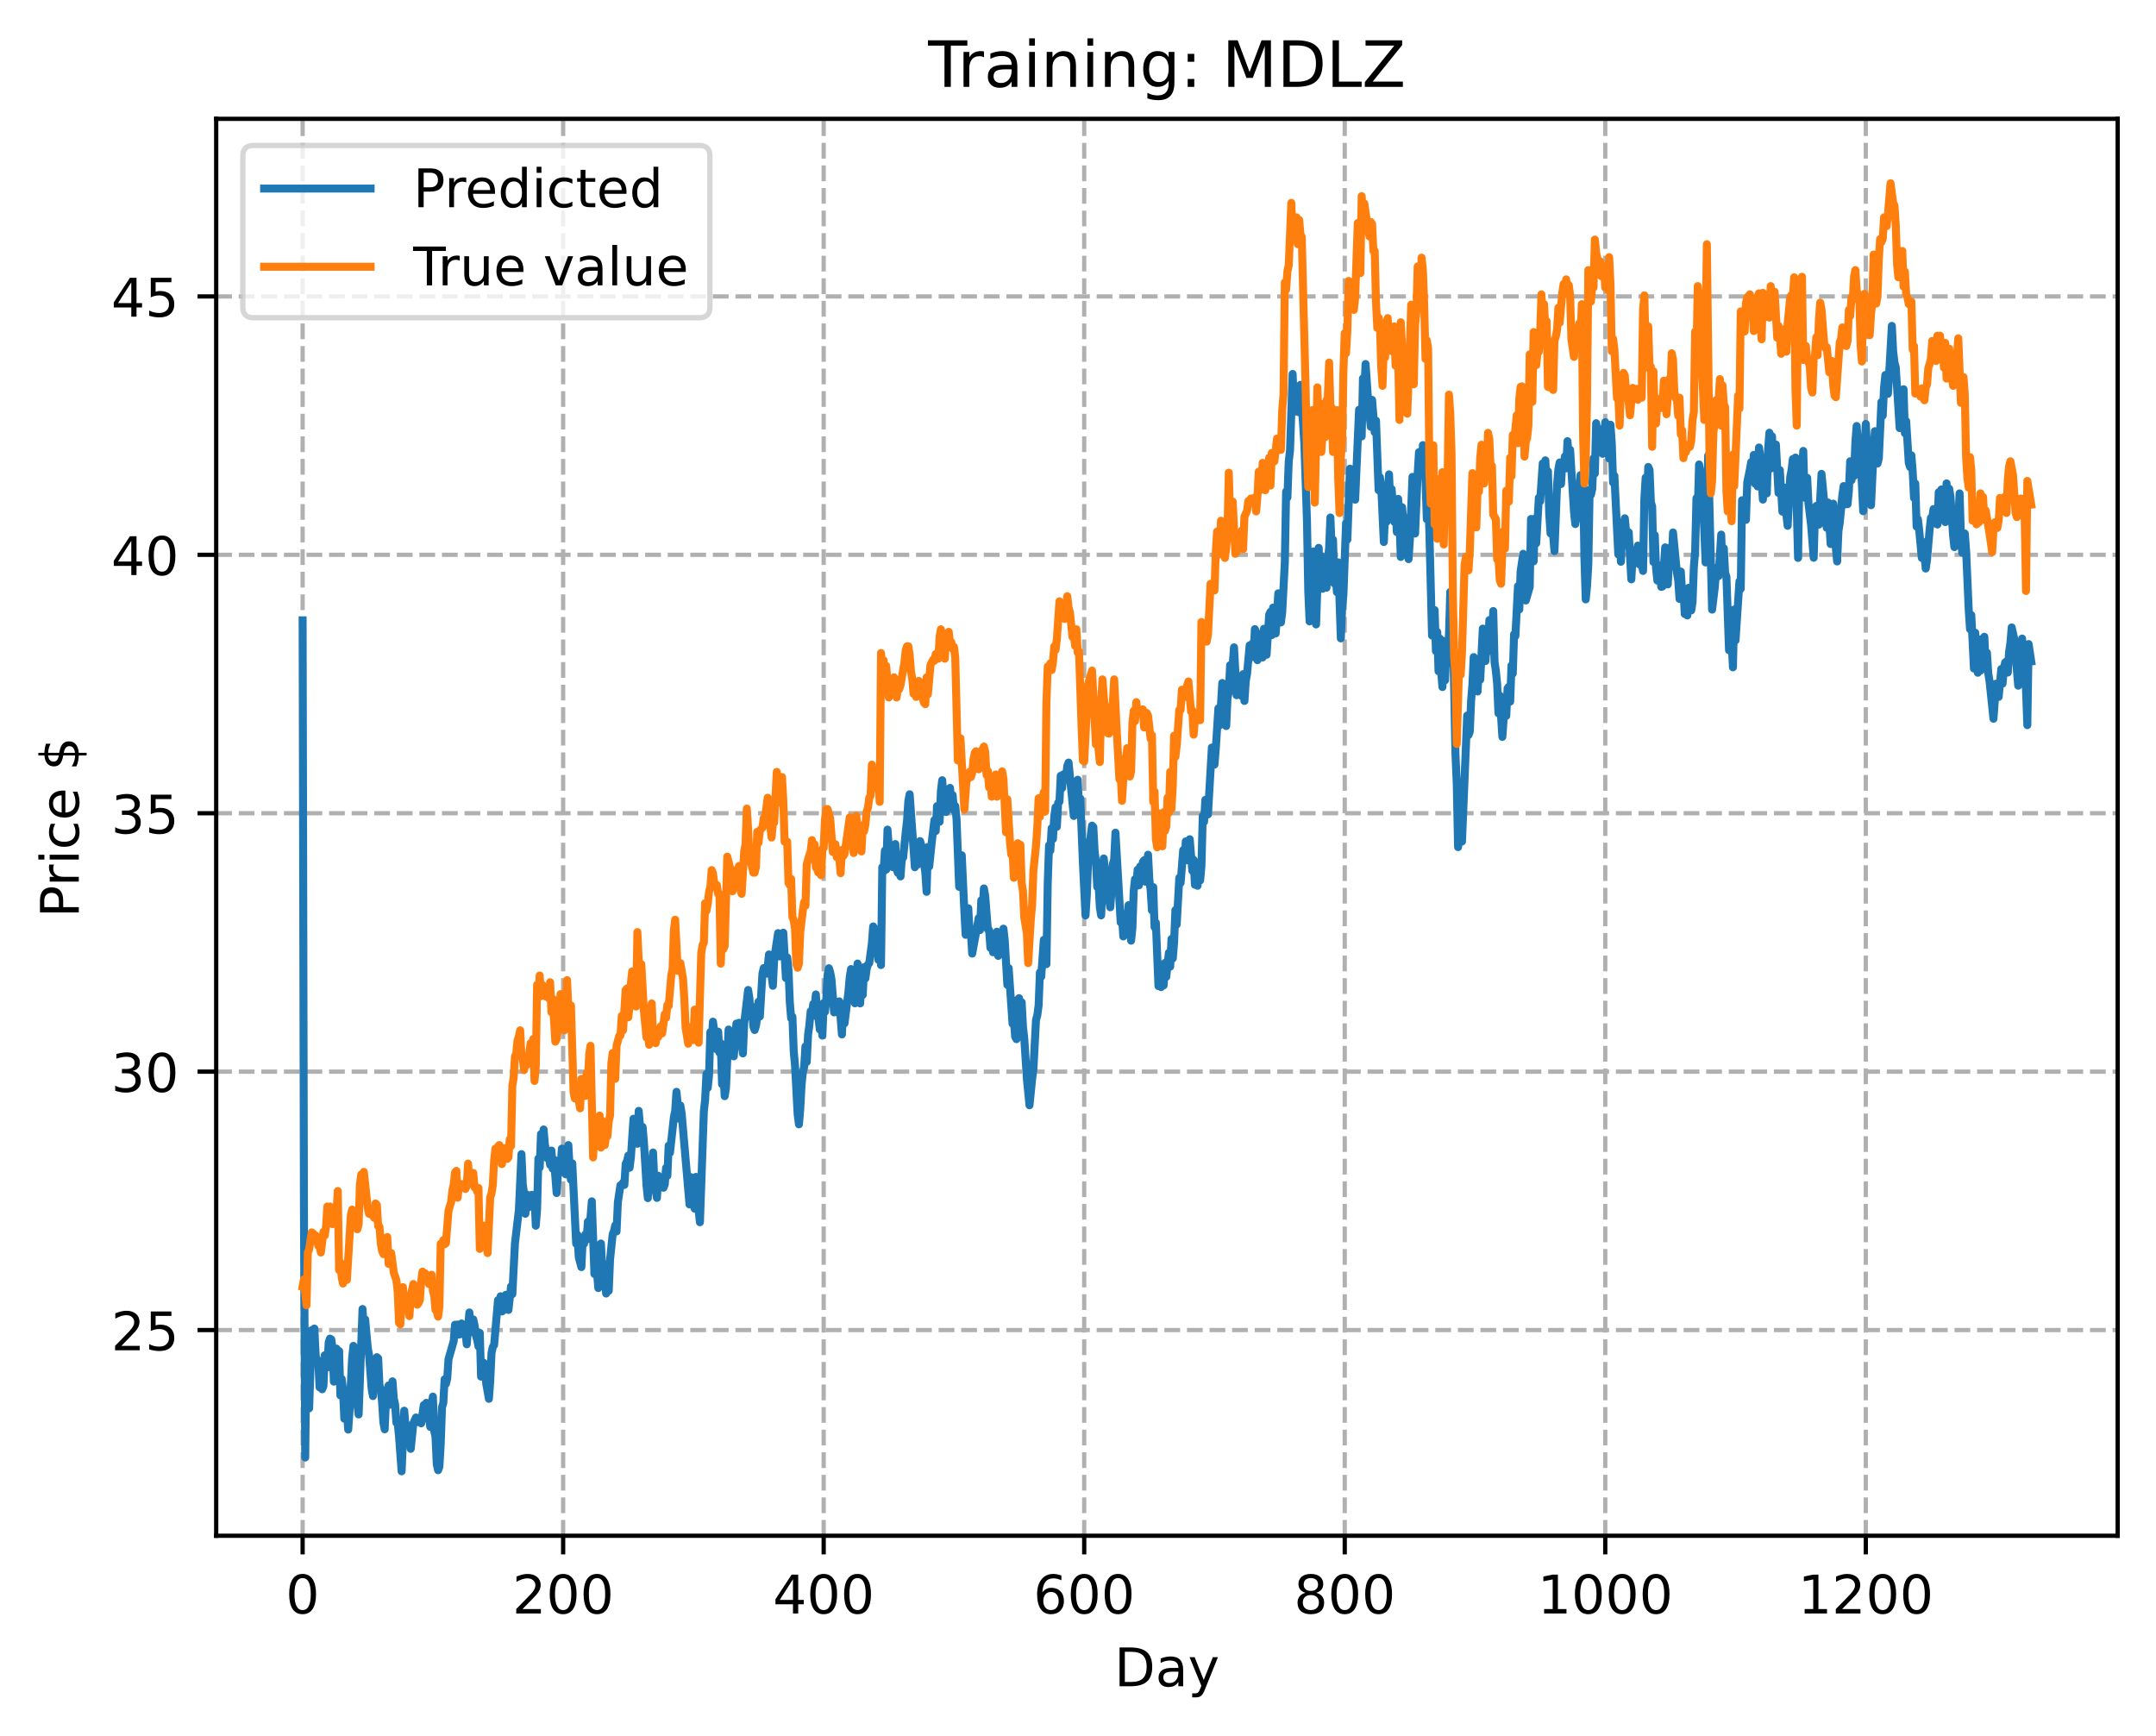 <?xml version="1.0" encoding="utf-8" standalone="no"?>
<!DOCTYPE svg PUBLIC "-//W3C//DTD SVG 1.1//EN"
  "http://www.w3.org/Graphics/SVG/1.1/DTD/svg11.dtd">
<!-- Created with matplotlib (https://matplotlib.org/) -->
<svg height="325.986pt" version="1.1" viewBox="0 0 404.923 325.986" width="404.923pt" xmlns="http://www.w3.org/2000/svg" xmlns:xlink="http://www.w3.org/1999/xlink">
 <defs>
  <style type="text/css">
*{stroke-linecap:butt;stroke-linejoin:round;}
  </style>
 </defs>
 <g id="figure_1">
  <g id="patch_1">
   <path d="M 0 325.986 
L 404.923 325.986 
L 404.923 0 
L 0 0 
z
" style="fill:#ffffff;"/>
  </g>
  <g id="axes_1">
   <g id="patch_2">
    <path d="M 40.603 288.43 
L 397.723 288.43 
L 397.723 22.318 
L 40.603 22.318 
z
" style="fill:#ffffff;"/>
   </g>
   <g id="matplotlib.axis_1">
    <g id="xtick_1">
     <g id="line2d_1">
      <path clip-path="url(#p996d7fe4ef)" d="M 56.836 288.43 
L 56.836 22.318 
" style="fill:none;stroke:#b0b0b0;stroke-dasharray:2.96,1.28;stroke-dashoffset:0;stroke-width:0.8;"/>
     </g>
     <g id="line2d_2">
      <defs>
       <path d="M 0 0 
L 0 3.5 
" id="m352900aed5" style="stroke:#000000;stroke-width:0.8;"/>
      </defs>
      <g>
       <use style="stroke:#000000;stroke-width:0.8;" x="56.836" xlink:href="#m352900aed5" y="288.43"/>
      </g>
     </g>
     <g id="text_1">
      <!-- 0 -->
      <defs>
       <path d="M 31.781 66.406 
Q 24.172 66.406 20.328 58.906 
Q 16.5 51.422 16.5 36.375 
Q 16.5 21.391 20.328 13.891 
Q 24.172 6.391 31.781 6.391 
Q 39.453 6.391 43.281 13.891 
Q 47.125 21.391 47.125 36.375 
Q 47.125 51.422 43.281 58.906 
Q 39.453 66.406 31.781 66.406 
z
M 31.781 74.219 
Q 44.047 74.219 50.516 64.516 
Q 56.984 54.828 56.984 36.375 
Q 56.984 17.969 50.516 8.266 
Q 44.047 -1.422 31.781 -1.422 
Q 19.531 -1.422 13.062 8.266 
Q 6.594 17.969 6.594 36.375 
Q 6.594 54.828 13.062 64.516 
Q 19.531 74.219 31.781 74.219 
z
" id="DejaVuSans-48"/>
      </defs>
      <g transform="translate(53.655 303.029)scale(0.1 -0.1)">
       <use xlink:href="#DejaVuSans-48"/>
      </g>
     </g>
    </g>
    <g id="xtick_2">
     <g id="line2d_3">
      <path clip-path="url(#p996d7fe4ef)" d="M 105.766 288.43 
L 105.766 22.318 
" style="fill:none;stroke:#b0b0b0;stroke-dasharray:2.96,1.28;stroke-dashoffset:0;stroke-width:0.8;"/>
     </g>
     <g id="line2d_4">
      <g>
       <use style="stroke:#000000;stroke-width:0.8;" x="105.766" xlink:href="#m352900aed5" y="288.43"/>
      </g>
     </g>
     <g id="text_2">
      <!-- 200 -->
      <defs>
       <path d="M 19.188 8.297 
L 53.609 8.297 
L 53.609 0 
L 7.328 0 
L 7.328 8.297 
Q 12.938 14.109 22.625 23.891 
Q 32.328 33.688 34.812 36.531 
Q 39.547 41.844 41.422 45.531 
Q 43.312 49.219 43.312 52.781 
Q 43.312 58.594 39.234 62.25 
Q 35.156 65.922 28.609 65.922 
Q 23.969 65.922 18.812 64.312 
Q 13.672 62.703 7.812 59.422 
L 7.812 69.391 
Q 13.766 71.781 18.938 73 
Q 24.125 74.219 28.422 74.219 
Q 39.75 74.219 46.484 68.547 
Q 53.219 62.891 53.219 53.422 
Q 53.219 48.922 51.531 44.891 
Q 49.859 40.875 45.406 35.406 
Q 44.188 33.984 37.641 27.219 
Q 31.109 20.453 19.188 8.297 
z
" id="DejaVuSans-50"/>
      </defs>
      <g transform="translate(96.223 303.029)scale(0.1 -0.1)">
       <use xlink:href="#DejaVuSans-50"/>
       <use x="63.623" xlink:href="#DejaVuSans-48"/>
       <use x="127.246" xlink:href="#DejaVuSans-48"/>
      </g>
     </g>
    </g>
    <g id="xtick_3">
     <g id="line2d_5">
      <path clip-path="url(#p996d7fe4ef)" d="M 154.697 288.43 
L 154.697 22.318 
" style="fill:none;stroke:#b0b0b0;stroke-dasharray:2.96,1.28;stroke-dashoffset:0;stroke-width:0.8;"/>
     </g>
     <g id="line2d_6">
      <g>
       <use style="stroke:#000000;stroke-width:0.8;" x="154.697" xlink:href="#m352900aed5" y="288.43"/>
      </g>
     </g>
     <g id="text_3">
      <!-- 400 -->
      <defs>
       <path d="M 37.797 64.312 
L 12.891 25.391 
L 37.797 25.391 
z
M 35.203 72.906 
L 47.609 72.906 
L 47.609 25.391 
L 58.016 25.391 
L 58.016 17.188 
L 47.609 17.188 
L 47.609 0 
L 37.797 0 
L 37.797 17.188 
L 4.891 17.188 
L 4.891 26.703 
z
" id="DejaVuSans-52"/>
      </defs>
      <g transform="translate(145.153 303.029)scale(0.1 -0.1)">
       <use xlink:href="#DejaVuSans-52"/>
       <use x="63.623" xlink:href="#DejaVuSans-48"/>
       <use x="127.246" xlink:href="#DejaVuSans-48"/>
      </g>
     </g>
    </g>
    <g id="xtick_4">
     <g id="line2d_7">
      <path clip-path="url(#p996d7fe4ef)" d="M 203.628 288.43 
L 203.628 22.318 
" style="fill:none;stroke:#b0b0b0;stroke-dasharray:2.96,1.28;stroke-dashoffset:0;stroke-width:0.8;"/>
     </g>
     <g id="line2d_8">
      <g>
       <use style="stroke:#000000;stroke-width:0.8;" x="203.628" xlink:href="#m352900aed5" y="288.43"/>
      </g>
     </g>
     <g id="text_4">
      <!-- 600 -->
      <defs>
       <path d="M 33.016 40.375 
Q 26.375 40.375 22.484 35.828 
Q 18.609 31.297 18.609 23.391 
Q 18.609 15.531 22.484 10.953 
Q 26.375 6.391 33.016 6.391 
Q 39.656 6.391 43.531 10.953 
Q 47.406 15.531 47.406 23.391 
Q 47.406 31.297 43.531 35.828 
Q 39.656 40.375 33.016 40.375 
z
M 52.594 71.297 
L 52.594 62.312 
Q 48.875 64.062 45.094 64.984 
Q 41.312 65.922 37.594 65.922 
Q 27.828 65.922 22.672 59.328 
Q 17.531 52.734 16.797 39.406 
Q 19.672 43.656 24.016 45.922 
Q 28.375 48.188 33.594 48.188 
Q 44.578 48.188 50.953 41.516 
Q 57.328 34.859 57.328 23.391 
Q 57.328 12.156 50.688 5.359 
Q 44.047 -1.422 33.016 -1.422 
Q 20.359 -1.422 13.672 8.266 
Q 6.984 17.969 6.984 36.375 
Q 6.984 53.656 15.188 63.938 
Q 23.391 74.219 37.203 74.219 
Q 40.922 74.219 44.703 73.484 
Q 48.484 72.75 52.594 71.297 
z
" id="DejaVuSans-54"/>
      </defs>
      <g transform="translate(194.084 303.029)scale(0.1 -0.1)">
       <use xlink:href="#DejaVuSans-54"/>
       <use x="63.623" xlink:href="#DejaVuSans-48"/>
       <use x="127.246" xlink:href="#DejaVuSans-48"/>
      </g>
     </g>
    </g>
    <g id="xtick_5">
     <g id="line2d_9">
      <path clip-path="url(#p996d7fe4ef)" d="M 252.558 288.43 
L 252.558 22.318 
" style="fill:none;stroke:#b0b0b0;stroke-dasharray:2.96,1.28;stroke-dashoffset:0;stroke-width:0.8;"/>
     </g>
     <g id="line2d_10">
      <g>
       <use style="stroke:#000000;stroke-width:0.8;" x="252.558" xlink:href="#m352900aed5" y="288.43"/>
      </g>
     </g>
     <g id="text_5">
      <!-- 800 -->
      <defs>
       <path d="M 31.781 34.625 
Q 24.75 34.625 20.719 30.859 
Q 16.703 27.094 16.703 20.516 
Q 16.703 13.922 20.719 10.156 
Q 24.75 6.391 31.781 6.391 
Q 38.812 6.391 42.859 10.172 
Q 46.922 13.969 46.922 20.516 
Q 46.922 27.094 42.891 30.859 
Q 38.875 34.625 31.781 34.625 
z
M 21.922 38.812 
Q 15.578 40.375 12.031 44.719 
Q 8.5 49.078 8.5 55.328 
Q 8.5 64.062 14.719 69.141 
Q 20.953 74.219 31.781 74.219 
Q 42.672 74.219 48.875 69.141 
Q 55.078 64.062 55.078 55.328 
Q 55.078 49.078 51.531 44.719 
Q 48 40.375 41.703 38.812 
Q 48.828 37.156 52.797 32.312 
Q 56.781 27.484 56.781 20.516 
Q 56.781 9.906 50.312 4.234 
Q 43.844 -1.422 31.781 -1.422 
Q 19.734 -1.422 13.25 4.234 
Q 6.781 9.906 6.781 20.516 
Q 6.781 27.484 10.781 32.312 
Q 14.797 37.156 21.922 38.812 
z
M 18.312 54.391 
Q 18.312 48.734 21.844 45.562 
Q 25.391 42.391 31.781 42.391 
Q 38.141 42.391 41.719 45.562 
Q 45.312 48.734 45.312 54.391 
Q 45.312 60.062 41.719 63.234 
Q 38.141 66.406 31.781 66.406 
Q 25.391 66.406 21.844 63.234 
Q 18.312 60.062 18.312 54.391 
z
" id="DejaVuSans-56"/>
      </defs>
      <g transform="translate(243.015 303.029)scale(0.1 -0.1)">
       <use xlink:href="#DejaVuSans-56"/>
       <use x="63.623" xlink:href="#DejaVuSans-48"/>
       <use x="127.246" xlink:href="#DejaVuSans-48"/>
      </g>
     </g>
    </g>
    <g id="xtick_6">
     <g id="line2d_11">
      <path clip-path="url(#p996d7fe4ef)" d="M 301.489 288.43 
L 301.489 22.318 
" style="fill:none;stroke:#b0b0b0;stroke-dasharray:2.96,1.28;stroke-dashoffset:0;stroke-width:0.8;"/>
     </g>
     <g id="line2d_12">
      <g>
       <use style="stroke:#000000;stroke-width:0.8;" x="301.489" xlink:href="#m352900aed5" y="288.43"/>
      </g>
     </g>
     <g id="text_6">
      <!-- 1000 -->
      <defs>
       <path d="M 12.406 8.297 
L 28.516 8.297 
L 28.516 63.922 
L 10.984 60.406 
L 10.984 69.391 
L 28.422 72.906 
L 38.281 72.906 
L 38.281 8.297 
L 54.391 8.297 
L 54.391 0 
L 12.406 0 
z
" id="DejaVuSans-49"/>
      </defs>
      <g transform="translate(288.764 303.029)scale(0.1 -0.1)">
       <use xlink:href="#DejaVuSans-49"/>
       <use x="63.623" xlink:href="#DejaVuSans-48"/>
       <use x="127.246" xlink:href="#DejaVuSans-48"/>
       <use x="190.869" xlink:href="#DejaVuSans-48"/>
      </g>
     </g>
    </g>
    <g id="xtick_7">
     <g id="line2d_13">
      <path clip-path="url(#p996d7fe4ef)" d="M 350.419 288.43 
L 350.419 22.318 
" style="fill:none;stroke:#b0b0b0;stroke-dasharray:2.96,1.28;stroke-dashoffset:0;stroke-width:0.8;"/>
     </g>
     <g id="line2d_14">
      <g>
       <use style="stroke:#000000;stroke-width:0.8;" x="350.419" xlink:href="#m352900aed5" y="288.43"/>
      </g>
     </g>
     <g id="text_7">
      <!-- 1200 -->
      <g transform="translate(337.694 303.029)scale(0.1 -0.1)">
       <use xlink:href="#DejaVuSans-49"/>
       <use x="63.623" xlink:href="#DejaVuSans-50"/>
       <use x="127.246" xlink:href="#DejaVuSans-48"/>
       <use x="190.869" xlink:href="#DejaVuSans-48"/>
      </g>
     </g>
    </g>
    <g id="text_8">
     <!-- Day -->
     <defs>
      <path d="M 19.672 64.797 
L 19.672 8.109 
L 31.594 8.109 
Q 46.688 8.109 53.688 14.938 
Q 60.688 21.781 60.688 36.531 
Q 60.688 51.172 53.688 57.984 
Q 46.688 64.797 31.594 64.797 
z
M 9.812 72.906 
L 30.078 72.906 
Q 51.266 72.906 61.172 64.094 
Q 71.094 55.281 71.094 36.531 
Q 71.094 17.672 61.125 8.828 
Q 51.172 0 30.078 0 
L 9.812 0 
z
" id="DejaVuSans-68"/>
      <path d="M 34.281 27.484 
Q 23.391 27.484 19.188 25 
Q 14.984 22.516 14.984 16.5 
Q 14.984 11.719 18.141 8.906 
Q 21.297 6.109 26.703 6.109 
Q 34.188 6.109 38.703 11.406 
Q 43.219 16.703 43.219 25.484 
L 43.219 27.484 
z
M 52.203 31.203 
L 52.203 0 
L 43.219 0 
L 43.219 8.297 
Q 40.141 3.328 35.547 0.953 
Q 30.953 -1.422 24.312 -1.422 
Q 15.922 -1.422 10.953 3.297 
Q 6 8.016 6 15.922 
Q 6 25.141 12.172 29.828 
Q 18.359 34.516 30.609 34.516 
L 43.219 34.516 
L 43.219 35.406 
Q 43.219 41.609 39.141 45 
Q 35.062 48.391 27.688 48.391 
Q 23 48.391 18.547 47.266 
Q 14.109 46.141 10.016 43.891 
L 10.016 52.203 
Q 14.938 54.109 19.578 55.047 
Q 24.219 56 28.609 56 
Q 40.484 56 46.344 49.844 
Q 52.203 43.703 52.203 31.203 
z
" id="DejaVuSans-97"/>
      <path d="M 32.172 -5.078 
Q 28.375 -14.844 24.75 -17.812 
Q 21.141 -20.797 15.094 -20.797 
L 7.906 -20.797 
L 7.906 -13.281 
L 13.188 -13.281 
Q 16.891 -13.281 18.938 -11.516 
Q 21 -9.766 23.484 -3.219 
L 25.094 0.875 
L 2.984 54.688 
L 12.5 54.688 
L 29.594 11.922 
L 46.688 54.688 
L 56.203 54.688 
z
" id="DejaVuSans-121"/>
     </defs>
     <g transform="translate(209.29 316.707)scale(0.1 -0.1)">
      <use xlink:href="#DejaVuSans-68"/>
      <use x="77.002" xlink:href="#DejaVuSans-97"/>
      <use x="138.281" xlink:href="#DejaVuSans-121"/>
     </g>
    </g>
   </g>
   <g id="matplotlib.axis_2">
    <g id="ytick_1">
     <g id="line2d_15">
      <path clip-path="url(#p996d7fe4ef)" d="M 40.603 249.8 
L 397.723 249.8 
" style="fill:none;stroke:#b0b0b0;stroke-dasharray:2.96,1.28;stroke-dashoffset:0;stroke-width:0.8;"/>
     </g>
     <g id="line2d_16">
      <defs>
       <path d="M 0 0 
L -3.5 0 
" id="m6da8132664" style="stroke:#000000;stroke-width:0.8;"/>
      </defs>
      <g>
       <use style="stroke:#000000;stroke-width:0.8;" x="40.603" xlink:href="#m6da8132664" y="249.8"/>
      </g>
     </g>
     <g id="text_9">
      <!-- 25 -->
      <defs>
       <path d="M 10.797 72.906 
L 49.516 72.906 
L 49.516 64.594 
L 19.828 64.594 
L 19.828 46.734 
Q 21.969 47.469 24.109 47.828 
Q 26.266 48.188 28.422 48.188 
Q 40.625 48.188 47.75 41.5 
Q 54.891 34.812 54.891 23.391 
Q 54.891 11.625 47.562 5.094 
Q 40.234 -1.422 26.906 -1.422 
Q 22.312 -1.422 17.547 -0.641 
Q 12.797 0.141 7.719 1.703 
L 7.719 11.625 
Q 12.109 9.234 16.797 8.062 
Q 21.484 6.891 26.703 6.891 
Q 35.156 6.891 40.078 11.328 
Q 45.016 15.766 45.016 23.391 
Q 45.016 31 40.078 35.438 
Q 35.156 39.891 26.703 39.891 
Q 22.75 39.891 18.812 39.016 
Q 14.891 38.141 10.797 36.281 
z
" id="DejaVuSans-53"/>
      </defs>
      <g transform="translate(20.878 253.599)scale(0.1 -0.1)">
       <use xlink:href="#DejaVuSans-50"/>
       <use x="63.623" xlink:href="#DejaVuSans-53"/>
      </g>
     </g>
    </g>
    <g id="ytick_2">
     <g id="line2d_17">
      <path clip-path="url(#p996d7fe4ef)" d="M 40.603 201.268 
L 397.723 201.268 
" style="fill:none;stroke:#b0b0b0;stroke-dasharray:2.96,1.28;stroke-dashoffset:0;stroke-width:0.8;"/>
     </g>
     <g id="line2d_18">
      <g>
       <use style="stroke:#000000;stroke-width:0.8;" x="40.603" xlink:href="#m6da8132664" y="201.268"/>
      </g>
     </g>
     <g id="text_10">
      <!-- 30 -->
      <defs>
       <path d="M 40.578 39.312 
Q 47.656 37.797 51.625 33 
Q 55.609 28.219 55.609 21.188 
Q 55.609 10.406 48.188 4.484 
Q 40.766 -1.422 27.094 -1.422 
Q 22.516 -1.422 17.656 -0.516 
Q 12.797 0.391 7.625 2.203 
L 7.625 11.719 
Q 11.719 9.328 16.594 8.109 
Q 21.484 6.891 26.812 6.891 
Q 36.078 6.891 40.938 10.547 
Q 45.797 14.203 45.797 21.188 
Q 45.797 27.641 41.281 31.266 
Q 36.766 34.906 28.719 34.906 
L 20.219 34.906 
L 20.219 43.016 
L 29.109 43.016 
Q 36.375 43.016 40.234 45.922 
Q 44.094 48.828 44.094 54.297 
Q 44.094 59.906 40.109 62.906 
Q 36.141 65.922 28.719 65.922 
Q 24.656 65.922 20.016 65.031 
Q 15.375 64.156 9.812 62.312 
L 9.812 71.094 
Q 15.438 72.656 20.344 73.438 
Q 25.25 74.219 29.594 74.219 
Q 40.828 74.219 47.359 69.109 
Q 53.906 64.016 53.906 55.328 
Q 53.906 49.266 50.438 45.094 
Q 46.969 40.922 40.578 39.312 
z
" id="DejaVuSans-51"/>
      </defs>
      <g transform="translate(20.878 205.067)scale(0.1 -0.1)">
       <use xlink:href="#DejaVuSans-51"/>
       <use x="63.623" xlink:href="#DejaVuSans-48"/>
      </g>
     </g>
    </g>
    <g id="ytick_3">
     <g id="line2d_19">
      <path clip-path="url(#p996d7fe4ef)" d="M 40.603 152.736 
L 397.723 152.736 
" style="fill:none;stroke:#b0b0b0;stroke-dasharray:2.96,1.28;stroke-dashoffset:0;stroke-width:0.8;"/>
     </g>
     <g id="line2d_20">
      <g>
       <use style="stroke:#000000;stroke-width:0.8;" x="40.603" xlink:href="#m6da8132664" y="152.736"/>
      </g>
     </g>
     <g id="text_11">
      <!-- 35 -->
      <g transform="translate(20.878 156.535)scale(0.1 -0.1)">
       <use xlink:href="#DejaVuSans-51"/>
       <use x="63.623" xlink:href="#DejaVuSans-53"/>
      </g>
     </g>
    </g>
    <g id="ytick_4">
     <g id="line2d_21">
      <path clip-path="url(#p996d7fe4ef)" d="M 40.603 104.203 
L 397.723 104.203 
" style="fill:none;stroke:#b0b0b0;stroke-dasharray:2.96,1.28;stroke-dashoffset:0;stroke-width:0.8;"/>
     </g>
     <g id="line2d_22">
      <g>
       <use style="stroke:#000000;stroke-width:0.8;" x="40.603" xlink:href="#m6da8132664" y="104.203"/>
      </g>
     </g>
     <g id="text_12">
      <!-- 40 -->
      <g transform="translate(20.878 108.003)scale(0.1 -0.1)">
       <use xlink:href="#DejaVuSans-52"/>
       <use x="63.623" xlink:href="#DejaVuSans-48"/>
      </g>
     </g>
    </g>
    <g id="ytick_5">
     <g id="line2d_23">
      <path clip-path="url(#p996d7fe4ef)" d="M 40.603 55.671 
L 397.723 55.671 
" style="fill:none;stroke:#b0b0b0;stroke-dasharray:2.96,1.28;stroke-dashoffset:0;stroke-width:0.8;"/>
     </g>
     <g id="line2d_24">
      <g>
       <use style="stroke:#000000;stroke-width:0.8;" x="40.603" xlink:href="#m6da8132664" y="55.671"/>
      </g>
     </g>
     <g id="text_13">
      <!-- 45 -->
      <g transform="translate(20.878 59.47)scale(0.1 -0.1)">
       <use xlink:href="#DejaVuSans-52"/>
       <use x="63.623" xlink:href="#DejaVuSans-53"/>
      </g>
     </g>
    </g>
    <g id="text_14">
     <!-- Price $ -->
     <defs>
      <path d="M 19.672 64.797 
L 19.672 37.406 
L 32.078 37.406 
Q 38.969 37.406 42.719 40.969 
Q 46.484 44.531 46.484 51.125 
Q 46.484 57.672 42.719 61.234 
Q 38.969 64.797 32.078 64.797 
z
M 9.812 72.906 
L 32.078 72.906 
Q 44.344 72.906 50.609 67.359 
Q 56.891 61.812 56.891 51.125 
Q 56.891 40.328 50.609 34.812 
Q 44.344 29.297 32.078 29.297 
L 19.672 29.297 
L 19.672 0 
L 9.812 0 
z
" id="DejaVuSans-80"/>
      <path d="M 41.109 46.297 
Q 39.594 47.172 37.812 47.578 
Q 36.031 48 33.891 48 
Q 26.266 48 22.188 43.047 
Q 18.109 38.094 18.109 28.812 
L 18.109 0 
L 9.078 0 
L 9.078 54.688 
L 18.109 54.688 
L 18.109 46.188 
Q 20.953 51.172 25.484 53.578 
Q 30.031 56 36.531 56 
Q 37.453 56 38.578 55.875 
Q 39.703 55.766 41.062 55.516 
z
" id="DejaVuSans-114"/>
      <path d="M 9.422 54.688 
L 18.406 54.688 
L 18.406 0 
L 9.422 0 
z
M 9.422 75.984 
L 18.406 75.984 
L 18.406 64.594 
L 9.422 64.594 
z
" id="DejaVuSans-105"/>
      <path d="M 48.781 52.594 
L 48.781 44.188 
Q 44.969 46.297 41.141 47.344 
Q 37.312 48.391 33.406 48.391 
Q 24.656 48.391 19.812 42.844 
Q 14.984 37.312 14.984 27.297 
Q 14.984 17.281 19.812 11.734 
Q 24.656 6.203 33.406 6.203 
Q 37.312 6.203 41.141 7.25 
Q 44.969 8.297 48.781 10.406 
L 48.781 2.094 
Q 45.016 0.344 40.984 -0.531 
Q 36.969 -1.422 32.422 -1.422 
Q 20.062 -1.422 12.781 6.344 
Q 5.516 14.109 5.516 27.297 
Q 5.516 40.672 12.859 48.328 
Q 20.219 56 33.016 56 
Q 37.156 56 41.109 55.141 
Q 45.062 54.297 48.781 52.594 
z
" id="DejaVuSans-99"/>
      <path d="M 56.203 29.594 
L 56.203 25.203 
L 14.891 25.203 
Q 15.484 15.922 20.484 11.062 
Q 25.484 6.203 34.422 6.203 
Q 39.594 6.203 44.453 7.469 
Q 49.312 8.734 54.109 11.281 
L 54.109 2.781 
Q 49.266 0.734 44.188 -0.344 
Q 39.109 -1.422 33.891 -1.422 
Q 20.797 -1.422 13.156 6.188 
Q 5.516 13.812 5.516 26.812 
Q 5.516 40.234 12.766 48.109 
Q 20.016 56 32.328 56 
Q 43.359 56 49.781 48.891 
Q 56.203 41.797 56.203 29.594 
z
M 47.219 32.234 
Q 47.125 39.594 43.094 43.984 
Q 39.062 48.391 32.422 48.391 
Q 24.906 48.391 20.391 44.141 
Q 15.875 39.891 15.188 32.172 
z
" id="DejaVuSans-101"/>
      <path id="DejaVuSans-32"/>
      <path d="M 33.797 -14.703 
L 28.906 -14.703 
L 28.859 0 
Q 23.734 0.094 18.609 1.188 
Q 13.484 2.297 8.297 4.5 
L 8.297 13.281 
Q 13.281 10.156 18.375 8.562 
Q 23.484 6.984 28.906 6.938 
L 28.906 29.203 
Q 18.109 30.953 13.203 35.156 
Q 8.297 39.359 8.297 46.688 
Q 8.297 54.641 13.625 59.219 
Q 18.953 63.812 28.906 64.5 
L 28.906 75.984 
L 33.797 75.984 
L 33.797 64.656 
Q 38.328 64.453 42.578 63.688 
Q 46.828 62.938 50.875 61.625 
L 50.875 53.078 
Q 46.828 55.125 42.547 56.25 
Q 38.281 57.375 33.797 57.562 
L 33.797 36.719 
Q 44.875 35.016 50.094 30.609 
Q 55.328 26.219 55.328 18.609 
Q 55.328 10.359 49.781 5.594 
Q 44.234 0.828 33.797 0.094 
z
M 28.906 37.594 
L 28.906 57.625 
Q 23.25 56.984 20.266 54.391 
Q 17.281 51.812 17.281 47.516 
Q 17.281 43.312 20.031 40.969 
Q 22.797 38.625 28.906 37.594 
z
M 33.797 28.219 
L 33.797 7.078 
Q 39.984 7.906 43.141 10.594 
Q 46.297 13.281 46.297 17.672 
Q 46.297 21.969 43.281 24.5 
Q 40.281 27.047 33.797 28.219 
z
" id="DejaVuSans-36"/>
     </defs>
     <g transform="translate(14.798 172.342)rotate(-90)scale(0.1 -0.1)">
      <use xlink:href="#DejaVuSans-80"/>
      <use x="58.553" xlink:href="#DejaVuSans-114"/>
      <use x="99.666" xlink:href="#DejaVuSans-105"/>
      <use x="127.449" xlink:href="#DejaVuSans-99"/>
      <use x="182.43" xlink:href="#DejaVuSans-101"/>
      <use x="243.953" xlink:href="#DejaVuSans-32"/>
      <use x="275.74" xlink:href="#DejaVuSans-36"/>
     </g>
    </g>
   </g>
   <g id="line2d_25">
    <path clip-path="url(#p996d7fe4ef)" d="M 56.836 116.508 
L 57.081 226.462 
L 57.325 273.739 
L 57.57 251.286 
L 57.814 250.495 
L 58.059 264.512 
L 58.548 249.81 
L 58.793 253.247 
L 59.038 249.518 
L 59.282 254.466 
L 59.527 256.093 
L 59.772 255.488 
L 60.016 260.554 
L 60.261 259.772 
L 60.506 260.919 
L 60.75 260.284 
L 60.995 254.537 
L 61.24 256.827 
L 61.484 256.828 
L 61.729 252.13 
L 61.974 251.406 
L 62.218 251.553 
L 62.463 253.245 
L 62.708 259.492 
L 62.952 257.808 
L 63.197 253.286 
L 63.441 256.763 
L 63.686 253.742 
L 63.931 262.076 
L 64.175 258.968 
L 64.42 260.992 
L 64.665 266.452 
L 64.909 263.862 
L 65.154 265.274 
L 65.399 268.495 
L 65.643 265.03 
L 66.133 255.077 
L 66.377 252.773 
L 66.622 254.262 
L 67.111 263.675 
L 67.356 265.653 
L 68.09 245.848 
L 68.335 250.334 
L 68.579 247.794 
L 69.069 253.148 
L 69.313 254.477 
L 69.802 260.839 
L 70.047 262.203 
L 70.292 256.813 
L 70.781 254.897 
L 71.026 255.119 
L 71.27 260.254 
L 71.515 260.821 
L 71.76 263.341 
L 72.004 267.163 
L 72.249 268.443 
L 72.494 262.792 
L 72.738 262.011 
L 72.983 260.212 
L 73.228 263.833 
L 73.472 263.217 
L 73.717 259.433 
L 73.962 262.652 
L 74.206 263.805 
L 74.451 267.211 
L 74.696 267.259 
L 74.94 269.733 
L 75.429 276.334 
L 75.919 264.948 
L 76.408 270.989 
L 76.653 267.721 
L 76.897 269.254 
L 77.142 272.116 
L 77.631 267.312 
L 78.121 266.224 
L 78.365 267.089 
L 78.61 266.365 
L 78.855 266.623 
L 79.099 267.323 
L 79.589 263.898 
L 79.833 265.025 
L 80.078 263.468 
L 80.323 266.491 
L 80.567 266.122 
L 80.812 267.99 
L 81.056 263.72 
L 81.301 262.297 
L 81.546 268.736 
L 81.79 269.851 
L 82.035 275.063 
L 82.28 276.122 
L 82.524 275.476 
L 82.769 271.232 
L 83.014 264.297 
L 83.258 263.507 
L 83.503 259.055 
L 83.748 259.892 
L 83.992 258.904 
L 84.237 255.257 
L 85.216 251.849 
L 85.46 248.798 
L 85.705 248.943 
L 85.95 248.766 
L 86.194 250.661 
L 86.439 249.177 
L 86.684 248.565 
L 86.928 250.578 
L 87.173 249.818 
L 87.417 250.115 
L 87.662 252.478 
L 88.151 246.499 
L 88.396 250.162 
L 88.641 247.762 
L 88.885 247.803 
L 89.13 248.929 
L 89.375 250.811 
L 89.619 251.619 
L 89.864 252.879 
L 90.109 250.342 
L 90.353 258.548 
L 90.843 255.952 
L 91.087 257.522 
L 91.332 259.951 
L 91.821 262.719 
L 92.066 259.444 
L 92.311 254.091 
L 92.555 252.98 
L 92.8 252.624 
L 93.534 244.176 
L 93.778 244.816 
L 94.023 243.457 
L 94.268 246.309 
L 94.512 246.119 
L 94.757 243.477 
L 95.002 243.181 
L 95.246 245.712 
L 95.491 246.023 
L 95.98 241.612 
L 96.225 243.054 
L 96.714 233.505 
L 97.448 227.295 
L 97.938 216.758 
L 98.182 222.378 
L 98.427 224.244 
L 98.672 227.962 
L 98.916 224.333 
L 99.161 226.839 
L 99.405 224.926 
L 99.65 225.288 
L 99.895 224.405 
L 100.139 224.85 
L 100.384 224.603 
L 100.629 230.204 
L 100.873 227.065 
L 101.118 217.602 
L 101.363 219.25 
L 101.607 212.995 
L 101.852 215.098 
L 102.097 212.133 
L 102.341 214.993 
L 102.831 217.577 
L 103.075 216.726 
L 103.32 218.767 
L 103.565 216.09 
L 103.809 219.507 
L 104.054 217.781 
L 104.543 224.07 
L 104.788 220.466 
L 105.032 220.297 
L 105.277 219.405 
L 105.522 215.725 
L 105.766 217.468 
L 106.011 216.399 
L 106.256 220.559 
L 106.745 215.057 
L 106.99 219.441 
L 107.234 221.583 
L 107.479 218.493 
L 108.213 233.582 
L 108.458 231.928 
L 108.702 236.132 
L 109.192 237.978 
L 109.436 232.871 
L 109.681 233.601 
L 109.926 231.856 
L 110.17 232.835 
L 110.415 229.445 
L 110.66 231.599 
L 111.149 225.626 
L 111.638 239.268 
L 111.883 236.353 
L 112.372 241.917 
L 112.617 235.909 
L 112.861 233.546 
L 113.106 238.491 
L 113.351 237.346 
L 113.84 242.94 
L 114.085 241.415 
L 114.329 242.439 
L 114.574 236.542 
L 115.063 231.835 
L 115.308 231.217 
L 115.553 230.136 
L 115.797 231.286 
L 116.042 225.797 
L 116.531 222.591 
L 116.776 222.599 
L 117.02 222.111 
L 117.265 222.547 
L 117.51 218.586 
L 117.754 218.118 
L 117.999 217.039 
L 118.244 219.321 
L 118.488 217.372 
L 118.978 210.113 
L 119.222 213.934 
L 119.467 211.085 
L 119.712 214.815 
L 119.956 208.637 
L 120.446 214.299 
L 120.69 211.661 
L 120.935 214.506 
L 121.424 222.629 
L 121.669 225.02 
L 121.914 220.91 
L 122.158 223.197 
L 122.648 216.461 
L 122.892 221.915 
L 123.381 224.984 
L 123.626 220.813 
L 123.871 222.815 
L 124.115 222.019 
L 124.36 221.912 
L 124.605 223.076 
L 124.849 222.474 
L 125.094 219.347 
L 125.339 220.816 
L 125.583 215.166 
L 125.828 216.484 
L 126.562 209.823 
L 126.807 208.673 
L 127.051 205.059 
L 127.541 210.102 
L 127.785 207.627 
L 128.03 209.192 
L 129.498 226.211 
L 129.742 221.075 
L 130.232 226.12 
L 130.476 227.01 
L 130.721 221.035 
L 130.966 223.082 
L 131.21 227.332 
L 131.455 229.554 
L 132.189 208.747 
L 132.434 206.5 
L 132.678 201.702 
L 132.923 204.317 
L 133.168 201.872 
L 133.412 193.845 
L 133.657 195.716 
L 133.902 191.884 
L 134.636 197.088 
L 134.88 193.76 
L 135.125 197.713 
L 135.369 195.948 
L 135.614 203.641 
L 135.859 201.109 
L 136.103 205.873 
L 136.348 204.285 
L 136.837 193.366 
L 137.082 194.668 
L 137.571 195.463 
L 137.816 198.394 
L 138.305 192.236 
L 138.55 193.534 
L 138.795 192.091 
L 139.039 193.546 
L 139.529 197.844 
L 139.773 192.146 
L 140.507 185.931 
L 140.752 187.531 
L 140.996 190.984 
L 141.241 189.058 
L 141.486 192.75 
L 141.73 193.451 
L 141.975 192.676 
L 142.22 190.956 
L 142.464 188.137 
L 142.709 190.914 
L 143.198 182.827 
L 143.443 181.807 
L 143.688 182.833 
L 143.932 182.873 
L 144.177 181.575 
L 144.422 179.264 
L 144.666 182.325 
L 144.911 183.127 
L 145.156 185.143 
L 145.4 180.082 
L 146.134 175.249 
L 146.379 179.632 
L 146.624 178.837 
L 146.868 176.062 
L 147.113 175.173 
L 147.602 183.685 
L 147.847 179.828 
L 148.091 182.215 
L 148.336 188.211 
L 148.581 191.239 
L 148.825 190.949 
L 149.07 197.444 
L 149.315 200.081 
L 149.804 209.222 
L 150.049 211.167 
L 150.293 208.354 
L 150.538 203.802 
L 150.783 201.424 
L 151.027 200.426 
L 151.272 196.538 
L 151.517 199.449 
L 151.761 194.375 
L 152.006 192.58 
L 152.251 189.937 
L 152.495 190.695 
L 152.74 188.56 
L 152.984 189.339 
L 153.229 186.766 
L 153.474 190.978 
L 153.718 191.219 
L 153.963 193.346 
L 154.208 190.326 
L 154.452 194.497 
L 154.697 188.376 
L 154.942 190.02 
L 155.186 187.64 
L 155.431 183.095 
L 155.676 181.846 
L 155.92 182.615 
L 156.165 183.957 
L 156.654 190.139 
L 157.144 188.153 
L 157.388 190.178 
L 157.633 188.076 
L 158.122 194.286 
L 158.367 188.947 
L 158.612 192.196 
L 159.345 186.298 
L 159.59 183.508 
L 159.835 182.002 
L 160.324 184.419 
L 160.569 188.433 
L 161.058 180.964 
L 161.547 188.456 
L 161.792 183.735 
L 162.037 186.868 
L 162.281 181.645 
L 162.526 183.761 
L 162.771 181.975 
L 163.015 181.134 
L 163.26 180.861 
L 163.749 177.209 
L 163.994 173.994 
L 164.239 175.139 
L 164.483 174.509 
L 164.728 176.59 
L 164.972 180.264 
L 165.217 177.416 
L 165.462 181.25 
L 165.706 162.88 
L 165.951 163.648 
L 166.196 159.746 
L 166.44 163.326 
L 166.685 155.815 
L 167.174 162.464 
L 167.419 160.304 
L 167.664 162.861 
L 167.908 159.898 
L 168.153 158.525 
L 168.398 163.31 
L 168.642 163.952 
L 168.887 161.144 
L 169.132 164.606 
L 169.376 161.128 
L 169.621 161.058 
L 170.11 156.284 
L 170.355 154.123 
L 170.6 150.423 
L 170.844 149.174 
L 171.823 162.874 
L 172.067 159.154 
L 172.312 162.389 
L 172.557 160.823 
L 172.801 157.972 
L 173.046 158.783 
L 173.78 163.83 
L 174.025 167.495 
L 174.269 159.072 
L 174.514 162.751 
L 175.003 158.102 
L 175.493 154.02 
L 175.737 156.085 
L 175.982 151.396 
L 176.471 154.333 
L 176.716 148.504 
L 176.96 146.535 
L 177.205 150.045 
L 177.45 148.315 
L 177.694 152.502 
L 177.939 148.949 
L 178.184 151.821 
L 178.428 147.976 
L 178.673 151.22 
L 178.918 149.321 
L 179.162 152.187 
L 179.407 151.379 
L 179.652 153.867 
L 180.141 166.566 
L 180.386 162.638 
L 180.63 160.625 
L 181.12 171.206 
L 181.364 175.568 
L 181.854 170.582 
L 182.098 175.149 
L 182.343 175.129 
L 182.588 179.104 
L 183.811 172.435 
L 184.055 174.681 
L 184.3 169.084 
L 184.545 171.276 
L 184.789 166.861 
L 185.034 168.281 
L 185.523 174.533 
L 185.768 174.689 
L 186.013 178.02 
L 186.257 175.365 
L 186.502 178.848 
L 186.747 176.775 
L 186.991 176.943 
L 187.236 174.984 
L 187.481 179.533 
L 187.97 176.225 
L 188.215 178.742 
L 188.459 174.416 
L 188.704 176.624 
L 189.193 184.975 
L 189.438 181.819 
L 190.172 192.278 
L 190.416 191.447 
L 190.661 194.721 
L 190.906 195.172 
L 191.15 187.748 
L 191.395 187.469 
L 191.64 191.528 
L 191.884 188.238 
L 192.129 192.846 
L 192.374 195.089 
L 192.863 202.631 
L 193.352 207.583 
L 193.842 202.687 
L 194.086 200.795 
L 194.575 191.553 
L 194.82 190.686 
L 195.065 188.828 
L 195.309 182.629 
L 195.554 183.428 
L 196.043 176.515 
L 196.288 177.553 
L 196.533 181.082 
L 196.777 165.891 
L 197.022 158.77 
L 197.267 159.758 
L 197.511 155.546 
L 197.756 157.576 
L 198.001 153.335 
L 198.245 151.619 
L 198.49 155.284 
L 198.735 150.774 
L 198.979 150.544 
L 199.224 145.697 
L 199.469 148.012 
L 199.713 145.44 
L 199.958 145.462 
L 200.203 146.198 
L 200.447 143.868 
L 200.692 143.218 
L 201.67 153.246 
L 201.915 149 
L 202.16 151.792 
L 202.404 146.442 
L 202.649 151.648 
L 202.894 149.971 
L 203.383 162.047 
L 203.872 171.929 
L 204.117 168.115 
L 204.362 161.64 
L 204.606 158.257 
L 204.851 156.96 
L 205.096 155.063 
L 205.34 155.328 
L 205.585 159.901 
L 205.83 161.866 
L 206.074 166.594 
L 206.319 165.916 
L 206.563 170.419 
L 206.808 171.916 
L 207.297 161.231 
L 207.787 165.735 
L 208.031 166.878 
L 208.521 170.401 
L 208.765 167.092 
L 209.01 162.25 
L 209.255 161.412 
L 209.499 156.385 
L 210.478 173.234 
L 210.723 171.919 
L 210.967 175.876 
L 211.457 171.612 
L 211.701 173.498 
L 211.946 170.013 
L 212.435 176.668 
L 212.68 174.231 
L 212.924 167.342 
L 213.169 165.118 
L 213.414 166.397 
L 213.658 163.341 
L 213.903 166.273 
L 214.148 162.717 
L 214.392 165.144 
L 214.637 161.901 
L 214.882 161.564 
L 215.126 165.597 
L 215.616 160.53 
L 215.86 165.19 
L 216.105 167.223 
L 216.35 170.979 
L 216.594 166.608 
L 216.839 174.13 
L 217.084 173.311 
L 217.573 185.202 
L 217.818 182.394 
L 218.062 185.389 
L 218.307 181.853 
L 218.551 185.065 
L 218.796 180.847 
L 219.041 183.461 
L 219.53 178.943 
L 219.775 181.547 
L 220.019 176.347 
L 220.264 180.012 
L 220.509 176.944 
L 220.753 170.93 
L 220.998 173.638 
L 221.487 164.858 
L 221.732 165.807 
L 222.221 159.661 
L 222.466 161.561 
L 222.711 158.011 
L 222.955 161.577 
L 223.2 158.594 
L 223.445 157.616 
L 223.934 163.545 
L 224.179 161.49 
L 224.423 166.176 
L 224.668 163.976 
L 224.912 166.357 
L 225.157 163.16 
L 225.402 165.359 
L 225.646 162.64 
L 225.891 153.262 
L 226.136 154.333 
L 226.38 150.216 
L 226.625 151.304 
L 226.87 152.96 
L 227.604 140.397 
L 228.093 143.605 
L 228.338 140.652 
L 228.827 133.035 
L 229.072 136.219 
L 229.561 128.278 
L 230.05 134.885 
L 230.295 136.361 
L 230.539 131.048 
L 230.784 129.998 
L 231.029 124.926 
L 231.273 128.066 
L 231.763 121.581 
L 232.252 130.567 
L 232.497 129.193 
L 232.741 130.032 
L 232.986 128.45 
L 233.231 130.737 
L 233.475 126.62 
L 233.72 131.645 
L 233.965 127.933 
L 234.209 126.563 
L 234.699 121.206 
L 234.943 121.886 
L 235.188 120.893 
L 235.433 123.413 
L 235.677 118.159 
L 235.922 118.714 
L 236.167 123.989 
L 236.656 119.465 
L 237.145 123.477 
L 237.39 118.087 
L 237.634 121.754 
L 237.879 122.977 
L 238.368 115.424 
L 238.613 114.914 
L 238.858 119.283 
L 239.102 114.115 
L 239.592 118.977 
L 240.081 111.433 
L 240.326 115.097 
L 240.57 116.911 
L 240.815 114.998 
L 241.304 105.656 
L 241.549 92.319 
L 241.794 93.438 
L 242.038 86.689 
L 242.283 84.59 
L 242.772 70.234 
L 243.017 76.207 
L 243.261 72.694 
L 243.506 77.298 
L 243.751 73.852 
L 243.995 77.438 
L 244.24 72.282 
L 244.974 83.336 
L 245.463 97.752 
L 245.708 111.003 
L 245.953 116.713 
L 246.442 105.227 
L 246.687 103.565 
L 246.931 108.901 
L 247.176 117.275 
L 247.665 102.892 
L 247.91 109.169 
L 248.155 104.44 
L 248.399 110.582 
L 248.644 107.725 
L 248.888 106.282 
L 249.133 110.38 
L 249.378 105.25 
L 249.622 102.971 
L 249.867 97.192 
L 250.112 103.35 
L 250.356 101.362 
L 250.601 109.598 
L 250.846 107.567 
L 251.09 111.215 
L 251.335 105.609 
L 251.824 119.899 
L 252.069 114.116 
L 252.314 111.657 
L 252.803 98.24 
L 253.048 101.356 
L 253.537 88.021 
L 253.782 91.937 
L 254.026 88.873 
L 254.515 93.851 
L 255.249 76.948 
L 255.739 81.966 
L 255.983 71.06 
L 256.228 73.436 
L 256.473 68.367 
L 256.962 75.503 
L 257.451 80.154 
L 257.696 75.103 
L 258.185 81.178 
L 258.43 78.998 
L 258.919 92.068 
L 259.164 89.626 
L 259.409 91.447 
L 259.898 101.801 
L 260.143 96.278 
L 260.387 98.024 
L 260.876 89.09 
L 261.121 94.677 
L 261.366 91.857 
L 261.855 98.002 
L 262.1 94.615 
L 262.344 99.935 
L 262.589 93.695 
L 262.834 97.748 
L 263.078 104.602 
L 263.323 95.251 
L 263.812 100.829 
L 264.057 102.871 
L 264.302 97.332 
L 264.546 105.012 
L 264.791 101.39 
L 265.28 89.566 
L 265.525 93.703 
L 265.77 100.205 
L 266.259 88.945 
L 266.503 84.923 
L 266.748 87.606 
L 266.993 88.908 
L 267.237 83.595 
L 267.727 89.882 
L 267.971 97.51 
L 268.216 93.111 
L 268.461 100.096 
L 268.95 119.357 
L 269.195 116.138 
L 269.439 114.577 
L 269.684 122.279 
L 269.929 118.682 
L 270.173 126.065 
L 270.418 119.921 
L 270.663 126.147 
L 270.907 129.036 
L 271.152 120.39 
L 271.397 127.772 
L 271.641 121.733 
L 271.886 124.608 
L 272.131 119.365 
L 272.375 111.176 
L 272.864 116.587 
L 273.354 141.645 
L 273.598 147.245 
L 273.843 159.103 
L 274.088 156.958 
L 274.332 151.107 
L 274.577 158.054 
L 275.556 134.387 
L 275.8 138.064 
L 276.045 137.405 
L 276.29 131.626 
L 276.534 128.636 
L 276.779 123.409 
L 277.024 127.515 
L 277.268 127.262 
L 277.513 129.874 
L 277.758 124.307 
L 278.002 127.671 
L 278.491 118.059 
L 278.981 124.162 
L 279.225 120.753 
L 279.47 122.368 
L 279.715 116.467 
L 279.959 117.439 
L 280.204 121.18 
L 280.449 114.763 
L 280.693 124.321 
L 280.938 125.978 
L 281.183 128.466 
L 281.427 133.97 
L 281.672 130.63 
L 282.161 138.394 
L 282.651 131.554 
L 282.895 134.453 
L 283.14 129.281 
L 283.385 128.964 
L 283.629 131.77 
L 283.874 124.99 
L 284.118 126.516 
L 284.363 119.133 
L 284.608 119.464 
L 285.097 110.082 
L 285.342 114.462 
L 285.586 107.357 
L 286.076 104.008 
L 286.32 106.735 
L 286.565 112.781 
L 287.054 111.093 
L 287.299 110.229 
L 287.544 97.471 
L 288.033 105.431 
L 288.278 97.403 
L 288.522 102.035 
L 289.012 93.486 
L 289.256 94.143 
L 289.746 87.041 
L 289.99 91.195 
L 290.235 86.46 
L 290.479 91.126 
L 290.724 88.518 
L 290.969 96.621 
L 291.213 100.194 
L 291.458 99.117 
L 291.703 100.598 
L 291.947 103.507 
L 292.437 90.978 
L 292.681 88.151 
L 292.926 86.859 
L 293.171 90.915 
L 293.415 87.029 
L 293.66 87.929 
L 293.905 85.727 
L 294.149 87.96 
L 294.394 82.853 
L 294.639 86.656 
L 294.883 84.469 
L 295.617 96.129 
L 295.862 98.424 
L 296.106 95.076 
L 296.351 97.413 
L 296.84 89.228 
L 297.085 93.815 
L 297.33 90.114 
L 297.574 104.835 
L 297.819 112.577 
L 298.064 110.084 
L 298.308 105.908 
L 298.553 92.001 
L 298.798 92.924 
L 299.042 91.826 
L 299.287 86.09 
L 299.532 88.931 
L 299.776 79.485 
L 300.266 83.056 
L 300.51 84.407 
L 300.755 80.64 
L 301 85.233 
L 301.489 79.291 
L 301.734 84.468 
L 301.978 83.351 
L 302.223 86.107 
L 302.467 79.766 
L 302.712 83.293 
L 302.957 90.641 
L 303.201 89.345 
L 303.935 104.13 
L 304.18 99.662 
L 304.425 105.507 
L 304.669 99.881 
L 305.159 97.341 
L 305.648 102.441 
L 305.893 99.969 
L 306.382 108.809 
L 306.627 104.5 
L 306.871 103.419 
L 307.116 105.333 
L 307.605 102.471 
L 307.85 105.975 
L 308.094 102.831 
L 308.339 105.86 
L 308.584 107.231 
L 308.828 93.718 
L 309.073 89.704 
L 309.318 94.807 
L 309.562 87.696 
L 309.807 88.278 
L 310.052 94.294 
L 310.296 95.121 
L 310.541 105.544 
L 310.786 100.518 
L 311.03 106.8 
L 311.275 109.045 
L 311.52 106.179 
L 312.009 110.224 
L 312.254 110.14 
L 312.743 102.801 
L 312.988 105.473 
L 313.232 109.758 
L 313.477 104.975 
L 313.722 102.799 
L 313.966 105.914 
L 314.211 100.006 
L 314.945 107.563 
L 315.189 108.926 
L 315.434 112.487 
L 315.679 107.344 
L 315.923 111.333 
L 316.168 110.524 
L 316.413 115.318 
L 316.657 112.922 
L 316.902 115.591 
L 317.147 110.399 
L 317.391 110.725 
L 317.636 114.636 
L 317.881 113.063 
L 318.125 106.48 
L 318.37 103.516 
L 318.615 93.571 
L 318.859 96.232 
L 319.104 87.233 
L 319.593 90.231 
L 320.082 99.434 
L 320.327 105.637 
L 320.816 85.567 
L 321.55 114.491 
L 322.04 110.443 
L 322.284 107.639 
L 322.529 106.546 
L 322.774 108.195 
L 323.263 100.403 
L 323.508 106.851 
L 323.752 102.963 
L 323.997 107.595 
L 324.242 108.291 
L 324.731 122.119 
L 324.976 117.635 
L 325.22 120.443 
L 325.465 125.33 
L 325.71 114.467 
L 325.954 120.269 
L 326.688 109.192 
L 326.933 110.59 
L 327.177 93.953 
L 327.422 96.908 
L 327.667 95.48 
L 327.911 97.636 
L 328.156 90.603 
L 328.645 88.186 
L 328.89 86.797 
L 329.135 89.65 
L 329.379 85.439 
L 329.624 90.846 
L 329.869 89.66 
L 330.113 91.362 
L 330.358 84.043 
L 330.603 85.8 
L 331.092 93.83 
L 331.337 89.567 
L 331.826 92.674 
L 332.07 84.412 
L 332.315 81.268 
L 332.56 88.008 
L 332.804 81.943 
L 333.049 87.359 
L 333.294 83.738 
L 333.538 83.483 
L 334.028 92.576 
L 334.272 88.292 
L 334.762 96.099 
L 335.251 91.582 
L 335.496 96.639 
L 335.74 98.756 
L 336.23 89.585 
L 336.474 88.284 
L 336.719 86.212 
L 336.964 89.043 
L 337.208 85.942 
L 337.698 104.783 
L 337.942 90.144 
L 338.187 92.982 
L 338.676 84.694 
L 338.921 93.479 
L 339.41 89.739 
L 339.655 94.577 
L 340.144 98.581 
L 340.633 104.754 
L 340.878 96.091 
L 341.123 95.018 
L 341.612 98.529 
L 342.101 88.998 
L 343.08 99.128 
L 343.325 94.379 
L 343.814 102.173 
L 344.303 94.595 
L 344.548 100.336 
L 345.037 105.447 
L 345.282 99.7 
L 345.526 98.222 
L 346.016 92.987 
L 346.26 91.291 
L 346.505 94.749 
L 346.75 91.557 
L 346.994 94.692 
L 347.239 92.163 
L 347.484 86.637 
L 347.728 90.202 
L 347.973 86.992 
L 348.218 89.406 
L 348.462 83.002 
L 348.707 80.009 
L 349.196 87.426 
L 349.441 85.926 
L 349.93 96.011 
L 350.175 84.371 
L 350.419 79.625 
L 350.909 88.84 
L 351.398 94.886 
L 351.887 84.706 
L 352.132 80.978 
L 352.621 87.062 
L 352.866 86.117 
L 353.355 75.51 
L 353.6 78.068 
L 353.845 72.838 
L 354.089 70.425 
L 354.334 73.065 
L 354.579 73.96 
L 355.068 65.6 
L 355.313 61.202 
L 355.557 66.007 
L 355.802 68.033 
L 356.046 69.009 
L 356.78 80.403 
L 357.27 76.218 
L 357.514 73.107 
L 357.759 81.355 
L 358.004 79.104 
L 358.493 86.947 
L 358.738 87.726 
L 358.982 85.509 
L 359.227 88.59 
L 359.472 93.509 
L 359.716 90.797 
L 359.961 98.901 
L 360.206 97.514 
L 360.45 99.604 
L 360.94 104.791 
L 361.184 101.788 
L 361.674 106.775 
L 361.918 105.143 
L 362.407 99.429 
L 362.652 97.261 
L 362.897 97.234 
L 363.141 95.603 
L 363.386 98.301 
L 363.631 96.952 
L 363.875 98.509 
L 364.12 92.434 
L 364.365 95.767 
L 364.609 91.924 
L 364.854 96.196 
L 365.099 92.627 
L 365.343 98.055 
L 365.588 90.782 
L 365.833 97.199 
L 366.077 91.773 
L 366.322 93.259 
L 366.811 100.54 
L 367.056 102.751 
L 367.301 99.11 
L 367.545 97.812 
L 367.79 97.978 
L 368.034 92.663 
L 368.279 100.499 
L 368.524 103.805 
L 368.768 103.353 
L 369.013 100.199 
L 369.258 103.398 
L 369.747 114.478 
L 369.992 118.16 
L 370.236 115.527 
L 370.726 125.55 
L 370.97 118.831 
L 371.46 126.353 
L 371.704 122.016 
L 371.949 125.964 
L 372.194 120.019 
L 372.438 123.101 
L 372.683 119.594 
L 372.928 124.725 
L 373.172 122.588 
L 373.417 126.447 
L 373.662 127.944 
L 374.395 134.991 
L 374.885 128.408 
L 375.129 130.181 
L 375.374 130.889 
L 375.863 125.653 
L 376.108 128.391 
L 376.353 125.477 
L 376.597 124.419 
L 376.842 124.219 
L 377.087 126.317 
L 377.331 122.448 
L 377.576 120.796 
L 377.821 117.84 
L 378.31 120.026 
L 379.044 128.784 
L 379.533 122.472 
L 379.778 119.93 
L 380.022 124.745 
L 380.267 126.128 
L 380.512 129.56 
L 380.756 136.191 
L 381.001 120.962 
L 381.49 124.239 
L 381.49 124.239 
" style="fill:none;stroke:#1f77b4;stroke-linecap:square;stroke-width:1.5;"/>
   </g>
   <g id="line2d_26">
    <path clip-path="url(#p996d7fe4ef)" d="M 56.836 241.647 
L 57.081 240.288 
L 57.57 245.141 
L 57.814 235.24 
L 58.059 234.658 
L 58.548 231.455 
L 58.793 231.649 
L 59.038 232.62 
L 59.282 232.037 
L 59.527 232.717 
L 59.772 233.979 
L 60.016 233.979 
L 60.261 235.24 
L 60.75 231.358 
L 60.995 232.037 
L 61.24 230.29 
L 61.484 226.602 
L 61.729 227.475 
L 61.974 226.602 
L 62.218 227.864 
L 62.463 229.902 
L 62.708 228.834 
L 62.952 226.796 
L 63.197 227.864 
L 63.441 223.69 
L 63.686 238.541 
L 63.931 237.085 
L 64.175 239.9 
L 64.42 241.064 
L 64.665 237.57 
L 65.154 240.385 
L 65.888 228.252 
L 66.133 227.184 
L 66.377 228.058 
L 66.622 229.805 
L 67.111 230.873 
L 67.356 229.902 
L 67.601 222.428 
L 67.845 220.584 
L 68.09 222.331 
L 68.335 220.098 
L 69.069 226.893 
L 69.313 227.961 
L 70.047 228.252 
L 70.292 228.737 
L 70.536 226.019 
L 70.781 226.311 
L 71.026 230.29 
L 71.27 230.387 
L 71.515 233.493 
L 71.76 234.949 
L 72.004 235.532 
L 72.249 234.27 
L 72.494 234.755 
L 72.738 232.329 
L 72.983 237.376 
L 73.472 235.338 
L 73.962 239.026 
L 74.451 240.482 
L 74.696 242.617 
L 74.94 248.441 
L 75.185 248.732 
L 75.674 241.744 
L 75.919 244.559 
L 76.163 245.821 
L 76.408 243.782 
L 76.653 244.85 
L 76.897 247.179 
L 77.142 243.394 
L 77.631 241.161 
L 77.876 243.297 
L 78.121 242.52 
L 78.365 245.044 
L 78.61 244.753 
L 78.855 244.17 
L 79.099 240.676 
L 79.344 238.832 
L 79.589 239.705 
L 79.833 239.123 
L 80.078 239.705 
L 80.323 239.608 
L 80.567 241.161 
L 80.812 240.676 
L 81.056 239.414 
L 81.301 242.423 
L 81.546 243.297 
L 81.79 246.015 
L 82.035 246.306 
L 82.28 247.276 
L 82.524 245.432 
L 82.769 233.59 
L 83.014 233.882 
L 83.258 232.911 
L 83.503 233.687 
L 83.748 233.493 
L 84.237 227.378 
L 84.726 225.728 
L 84.971 223.496 
L 85.216 222.428 
L 85.46 220.195 
L 85.705 219.904 
L 85.95 224.952 
L 86.194 222.719 
L 86.439 222.331 
L 86.684 222.816 
L 87.173 222.331 
L 87.417 223.302 
L 87.662 222.719 
L 87.907 218.545 
L 88.151 221.846 
L 88.641 220.681 
L 88.885 220.293 
L 89.13 223.01 
L 89.375 223.107 
L 89.619 223.787 
L 89.864 223.107 
L 90.109 234.561 
L 90.353 233.105 
L 90.598 230.776 
L 90.843 230.193 
L 91.087 232.134 
L 91.332 232.62 
L 91.577 235.338 
L 92.066 224.855 
L 92.311 224.175 
L 92.555 222.525 
L 92.8 218.06 
L 93.044 215.731 
L 93.289 215.633 
L 93.778 215.051 
L 94.023 216.507 
L 94.268 218.642 
L 94.512 216.119 
L 94.757 215.633 
L 95.246 217.672 
L 95.491 217.381 
L 95.736 213.983 
L 95.98 215.245 
L 96.225 203.889 
L 96.47 202.433 
L 96.714 198.453 
L 96.959 197.871 
L 97.204 195.347 
L 97.448 194.668 
L 97.693 193.503 
L 97.938 198.453 
L 98.182 198.647 
L 98.427 200.977 
L 98.672 199.812 
L 98.916 200.006 
L 99.405 197.968 
L 99.65 195.929 
L 99.895 199.424 
L 100.139 195.153 
L 100.384 203.015 
L 100.629 200.297 
L 100.873 184.961 
L 101.118 186.417 
L 101.363 183.214 
L 101.607 187.097 
L 101.852 184.961 
L 102.097 186.223 
L 102.341 185.543 
L 102.586 187.194 
L 102.831 187.097 
L 103.075 187.485 
L 103.32 184.476 
L 103.565 190.106 
L 103.809 187.582 
L 104.299 195.638 
L 104.543 195.153 
L 104.788 193.212 
L 105.277 186.708 
L 105.522 187.097 
L 105.766 186.708 
L 106.011 193.503 
L 106.256 191.561 
L 106.5 184.088 
L 106.745 189.329 
L 106.99 192.047 
L 107.234 188.844 
L 107.724 205.151 
L 107.968 206.315 
L 108.213 203.792 
L 108.947 208.16 
L 109.192 202.627 
L 109.436 205.345 
L 109.681 203.209 
L 109.926 205.83 
L 110.17 201.559 
L 110.415 203.112 
L 110.66 197.968 
L 110.904 196.415 
L 111.393 217.381 
L 111.638 212.527 
L 111.883 214.469 
L 112.127 214.663 
L 112.617 209.518 
L 112.861 215.536 
L 113.106 210.489 
L 113.595 215.051 
L 113.84 213.11 
L 114.085 213.401 
L 114.329 210.586 
L 114.574 209.518 
L 114.819 199.715 
L 115.063 197.774 
L 115.308 199.521 
L 115.553 202.627 
L 115.797 196.415 
L 116.287 194.57 
L 116.531 194.473 
L 116.776 190.785 
L 117.02 193.503 
L 117.51 185.932 
L 117.754 185.641 
L 117.999 191.076 
L 118.244 188.941 
L 118.488 184.67 
L 118.733 182.437 
L 118.978 184.088 
L 119.222 183.214 
L 119.467 189.038 
L 119.712 175.061 
L 119.956 180.302 
L 120.201 183.02 
L 120.446 181.079 
L 120.935 189.911 
L 121.424 194.862 
L 121.669 193.988 
L 121.914 196.221 
L 122.158 190.591 
L 122.403 188.455 
L 122.648 194.376 
L 122.892 194.473 
L 123.137 195.929 
L 123.381 194.473 
L 123.626 194.765 
L 124.115 192.726 
L 124.36 194.085 
L 124.849 190.494 
L 125.094 191.173 
L 125.339 188.747 
L 125.583 188.941 
L 126.073 183.214 
L 126.317 182.049 
L 126.562 174.769 
L 126.807 172.731 
L 127.296 182.34 
L 127.541 181.37 
L 127.785 180.884 
L 128.275 183.796 
L 128.519 187.485 
L 128.764 193.017 
L 129.253 196.026 
L 129.498 192.92 
L 129.987 194.57 
L 130.232 195.347 
L 130.476 189.62 
L 130.721 193.017 
L 131.21 195.832 
L 131.7 179.04 
L 131.944 177.487 
L 132.189 177.099 
L 132.434 169.625 
L 132.678 171.081 
L 132.923 169.722 
L 133.168 167.489 
L 133.412 166.616 
L 133.657 163.413 
L 133.902 163.995 
L 134.146 165.839 
L 134.391 166.422 
L 134.636 166.228 
L 134.88 167.878 
L 135.125 167.878 
L 135.369 180.981 
L 135.614 175.255 
L 135.859 178.264 
L 136.103 177.681 
L 136.593 160.889 
L 137.082 162.83 
L 137.571 167.392 
L 137.816 163.898 
L 138.061 163.51 
L 138.305 166.228 
L 138.55 163.51 
L 138.795 162.636 
L 139.039 167.004 
L 139.284 167.878 
L 139.773 159.821 
L 140.018 158.56 
L 140.263 151.862 
L 140.507 155.745 
L 140.752 161.86 
L 140.996 161.666 
L 141.486 163.898 
L 141.73 163.898 
L 141.975 162.83 
L 142.22 156.23 
L 142.464 158.268 
L 142.709 155.939 
L 143.198 155.454 
L 143.443 153.609 
L 143.688 153.609 
L 144.177 149.824 
L 144.422 154.58 
L 144.666 155.162 
L 144.911 157.298 
L 145.156 154.58 
L 145.4 154.483 
L 145.89 144.971 
L 146.134 150.794 
L 146.379 148.853 
L 146.624 145.941 
L 146.868 145.941 
L 147.113 150.309 
L 147.357 158.074 
L 147.847 158.074 
L 148.091 165.839 
L 148.336 166.228 
L 148.581 165.063 
L 148.825 172.246 
L 149.07 172.828 
L 149.315 174.478 
L 149.559 181.079 
L 149.804 181.758 
L 150.049 180.981 
L 150.293 175.061 
L 150.783 170.984 
L 151.027 169.431 
L 151.272 170.11 
L 151.517 162.345 
L 152.006 160.598 
L 152.251 159.918 
L 152.495 157.783 
L 152.74 159.53 
L 152.984 158.56 
L 153.229 162.927 
L 153.474 163.219 
L 153.718 163.898 
L 153.963 162.151 
L 154.208 164.383 
L 154.452 159.433 
L 154.697 159.239 
L 154.942 153.9 
L 155.186 151.959 
L 155.431 151.959 
L 155.92 153.706 
L 156.41 160.016 
L 156.654 160.016 
L 156.899 158.56 
L 157.144 160.986 
L 157.388 159.918 
L 157.633 161.18 
L 157.878 163.995 
L 158.122 159.627 
L 158.367 160.792 
L 158.612 160.404 
L 159.59 153.512 
L 159.835 154.968 
L 160.324 160.21 
L 160.813 153.221 
L 161.058 155.551 
L 161.303 159.433 
L 161.547 158.074 
L 161.792 159.918 
L 162.037 154.968 
L 162.281 156.133 
L 162.526 154.871 
L 162.771 152.445 
L 163.015 151.668 
L 163.26 149.824 
L 163.505 149.436 
L 163.749 143.612 
L 163.994 146.912 
L 164.239 146.427 
L 164.483 146.621 
L 164.728 148.077 
L 164.972 146.815 
L 165.217 150.6 
L 165.462 122.646 
L 165.706 125.655 
L 165.951 124.005 
L 166.196 127.596 
L 166.44 125.072 
L 166.93 130.993 
L 167.174 128.373 
L 167.419 129.634 
L 167.664 129.246 
L 167.908 127.208 
L 168.153 130.508 
L 168.398 130.993 
L 168.642 129.149 
L 168.887 129.44 
L 169.132 128.664 
L 169.866 124.393 
L 170.11 122.063 
L 170.355 121.384 
L 170.6 121.384 
L 170.844 122.937 
L 171.089 126.043 
L 171.333 127.499 
L 171.578 130.314 
L 171.823 128.955 
L 172.067 130.896 
L 172.312 129.731 
L 172.557 127.887 
L 172.801 128.47 
L 173.046 128.567 
L 173.291 131.09 
L 173.535 131.964 
L 173.78 132.255 
L 174.025 127.208 
L 174.269 130.411 
L 174.759 124.878 
L 175.248 123.908 
L 175.493 124.102 
L 175.737 122.84 
L 175.982 123.519 
L 176.227 123.713 
L 176.471 119.54 
L 176.716 118.181 
L 176.96 122.646 
L 177.205 122.257 
L 177.45 123.713 
L 177.694 118.957 
L 177.939 120.996 
L 178.184 118.666 
L 178.428 120.801 
L 178.673 120.607 
L 178.918 121.869 
L 179.162 121.481 
L 179.407 123.519 
L 179.896 142.835 
L 180.141 139.826 
L 180.386 138.661 
L 181.12 152.056 
L 181.609 145.359 
L 181.854 146.232 
L 182.098 144.971 
L 182.343 145.941 
L 182.588 145.165 
L 182.832 142.641 
L 183.077 141.379 
L 183.321 141.088 
L 183.566 141.476 
L 183.811 144.485 
L 184.055 141.573 
L 184.3 142.35 
L 184.545 140.7 
L 184.789 140.214 
L 185.034 141.185 
L 185.279 145.553 
L 185.523 144.776 
L 185.768 147.882 
L 186.013 146.038 
L 186.257 149.63 
L 186.502 147.591 
L 186.747 147.009 
L 186.991 145.456 
L 187.236 149.63 
L 187.725 147.494 
L 187.97 148.659 
L 188.215 144.873 
L 188.459 146.232 
L 188.948 156.327 
L 189.193 150.115 
L 189.682 158.074 
L 189.927 160.501 
L 190.172 159.821 
L 190.416 164.869 
L 190.661 163.995 
L 190.906 160.016 
L 191.15 158.365 
L 191.395 163.219 
L 191.64 158.657 
L 191.884 165.839 
L 192.129 167.392 
L 192.374 172.343 
L 192.863 175.352 
L 193.108 180.884 
L 193.597 172.731 
L 193.842 169.916 
L 194.086 163.51 
L 194.575 158.851 
L 194.82 155.356 
L 195.065 149.921 
L 195.309 153.415 
L 195.554 151.183 
L 195.799 150.212 
L 196.043 148.756 
L 196.288 152.445 
L 196.533 131.867 
L 196.777 125.169 
L 197.022 125.946 
L 197.267 124.587 
L 197.511 125.849 
L 197.756 124.393 
L 198.001 121.384 
L 198.245 122.063 
L 198.49 120.025 
L 198.979 112.939 
L 199.224 114.589 
L 199.469 113.91 
L 199.713 114.007 
L 199.958 116.239 
L 200.447 111.969 
L 200.692 114.104 
L 200.936 114.978 
L 201.426 119.637 
L 201.67 118.763 
L 201.915 121.287 
L 202.16 118.181 
L 202.404 122.549 
L 202.649 122.355 
L 203.138 136.526 
L 203.383 142.835 
L 203.628 143.029 
L 204.362 128.47 
L 205.096 125.946 
L 205.83 139.826 
L 206.074 135.361 
L 206.319 140.7 
L 206.563 143.126 
L 206.808 132.158 
L 207.053 127.596 
L 207.787 137.011 
L 208.031 137.691 
L 208.276 137.788 
L 208.521 133.905 
L 208.765 133.129 
L 209.01 131.867 
L 209.255 127.596 
L 209.744 137.4 
L 210.233 146.329 
L 210.478 145.553 
L 210.723 150.406 
L 211.212 142.447 
L 211.457 142.835 
L 211.701 140.506 
L 212.191 145.844 
L 212.435 144.873 
L 212.68 135.846 
L 212.924 133.517 
L 213.169 135.458 
L 213.414 131.867 
L 213.658 133.905 
L 213.903 133.42 
L 214.148 133.614 
L 214.637 133.226 
L 214.882 136.623 
L 215.126 136.041 
L 215.371 133.905 
L 215.616 134.391 
L 216.105 138.758 
L 216.35 138.079 
L 216.594 150.6 
L 216.839 148.659 
L 217.084 157.589 
L 217.328 159.142 
L 217.573 152.736 
L 217.818 157.492 
L 218.062 155.551 
L 218.307 158.948 
L 218.551 152.542 
L 218.796 156.036 
L 219.041 155.259 
L 219.285 149.824 
L 219.53 152.639 
L 219.775 144.971 
L 220.019 151.959 
L 220.264 147.397 
L 220.509 138.176 
L 220.753 142.156 
L 220.998 140.117 
L 221.487 133.323 
L 221.732 133.323 
L 221.977 129.537 
L 222.221 129.634 
L 222.466 129.44 
L 222.711 130.896 
L 222.955 128.761 
L 223.2 127.984 
L 223.689 133.614 
L 223.934 133.42 
L 224.179 137.982 
L 224.423 134.973 
L 224.668 135.167 
L 224.912 135.07 
L 225.157 135.264 
L 225.402 135.264 
L 225.646 116.822 
L 225.891 120.025 
L 226.136 117.307 
L 226.38 117.598 
L 226.625 120.51 
L 226.87 119.248 
L 227.359 109.639 
L 227.604 110.707 
L 227.848 110.901 
L 228.093 110.901 
L 228.338 103.718 
L 228.582 99.836 
L 228.827 104.203 
L 229.072 101.777 
L 229.316 97.797 
L 229.561 101.194 
L 229.806 102.553 
L 230.05 104.786 
L 230.295 102.845 
L 230.539 99.641 
L 230.784 88.77 
L 231.029 97.506 
L 231.273 96.438 
L 231.518 94.206 
L 232.007 104.009 
L 232.252 103.718 
L 232.741 100.612 
L 232.986 100.709 
L 233.231 99.641 
L 233.475 103.136 
L 233.72 97.021 
L 234.209 95.953 
L 234.454 94.109 
L 234.699 94.012 
L 234.943 93.623 
L 235.433 93.721 
L 235.677 93.429 
L 235.922 96.05 
L 236.167 93.138 
L 236.411 88.576 
L 236.656 89.158 
L 236.9 91.973 
L 237.145 86.926 
L 237.39 90.517 
L 237.634 92.07 
L 238.124 88.673 
L 238.368 85.955 
L 238.613 91.197 
L 238.858 85.082 
L 239.347 86.635 
L 239.836 82.364 
L 240.326 84.499 
L 240.57 84.499 
L 240.815 77.025 
L 241.06 74.113 
L 241.304 53.051 
L 241.549 54.409 
L 241.794 50.915 
L 242.038 49.847 
L 242.527 38.103 
L 242.772 44.897 
L 243.017 41.985 
L 243.261 44.994 
L 243.506 40.82 
L 243.751 45.868 
L 243.995 41.306 
L 244.24 44.024 
L 244.485 44.509 
L 245.219 73.143 
L 245.463 85.179 
L 245.708 91.488 
L 246.197 77.414 
L 246.442 77.025 
L 246.687 81.296 
L 246.931 94.4 
L 247.421 72.755 
L 247.665 79.258 
L 247.91 75.764 
L 248.155 84.888 
L 248.644 78.19 
L 248.888 82.073 
L 249.133 75.181 
L 249.378 74.696 
L 249.622 68.095 
L 249.867 76.54 
L 250.112 76.54 
L 250.356 84.888 
L 250.601 82.073 
L 250.846 83.529 
L 251.09 77.025 
L 251.335 89.935 
L 251.58 96.341 
L 251.824 86.052 
L 252.069 82.752 
L 252.314 69.649 
L 252.558 62.563 
L 252.803 66.348 
L 253.048 62.175 
L 253.292 52.759 
L 253.537 55.671 
L 253.782 55.186 
L 254.026 57.224 
L 254.271 58.195 
L 254.515 55.865 
L 255.005 41.888 
L 255.249 48.488 
L 255.494 51.303 
L 255.739 36.841 
L 255.983 40.82 
L 256.228 38.2 
L 256.962 43.247 
L 257.207 44.412 
L 257.451 41.694 
L 257.696 42.082 
L 257.941 47.13 
L 258.185 47.13 
L 258.43 56.836 
L 258.675 61.592 
L 258.919 59.651 
L 259.164 60.816 
L 259.409 68.872 
L 259.653 72.463 
L 259.898 64.795 
L 260.143 67.125 
L 260.387 60.719 
L 260.632 59.748 
L 260.876 65.863 
L 261.121 64.601 
L 261.366 65.572 
L 261.61 66.057 
L 261.855 61.301 
L 262.1 68.678 
L 262.344 62.272 
L 262.589 66.737 
L 262.834 78.87 
L 263.078 60.524 
L 263.323 65.086 
L 263.568 65.378 
L 263.812 68.775 
L 264.057 65.572 
L 264.302 77.705 
L 264.791 65.184 
L 265.036 57.224 
L 265.28 61.883 
L 265.525 72.172 
L 265.77 61.107 
L 266.014 58.486 
L 266.259 50.042 
L 266.748 54.992 
L 266.993 48.391 
L 267.237 50.721 
L 267.482 57.224 
L 267.727 67.416 
L 267.971 63.922 
L 268.216 65.475 
L 268.461 88.77 
L 268.705 94.594 
L 269.195 83.626 
L 269.439 98.477 
L 269.684 91.003 
L 269.929 101.194 
L 270.173 90.032 
L 270.418 97.7 
L 270.663 101 
L 270.907 88.673 
L 271.152 102.262 
L 271.397 91.1 
L 271.641 93.332 
L 271.886 89.158 
L 272.131 74.113 
L 272.375 77.705 
L 272.62 85.276 
L 272.864 111.677 
L 273.109 123.422 
L 273.354 126.528 
L 273.598 139.729 
L 274.088 123.422 
L 274.332 126.722 
L 274.577 122.646 
L 275.066 106.048 
L 275.311 104.592 
L 275.8 107.115 
L 276.045 103.524 
L 276.534 88.867 
L 276.779 97.506 
L 277.024 97.409 
L 277.268 99.059 
L 277.513 91.294 
L 277.758 92.362 
L 278.002 85.955 
L 278.247 83.529 
L 278.736 90.809 
L 278.981 85.276 
L 279.225 87.994 
L 279.47 81.296 
L 279.715 82.461 
L 279.959 88.285 
L 280.204 87.508 
L 280.449 96.632 
L 280.938 97.506 
L 281.183 105.077 
L 281.427 104.786 
L 281.672 108.96 
L 281.917 109.639 
L 282.161 103.233 
L 282.406 99.739 
L 282.651 103.039 
L 282.895 92.167 
L 283.14 92.362 
L 283.385 94.206 
L 283.629 85.955 
L 283.874 89.45 
L 284.118 81.685 
L 284.363 83.238 
L 284.852 77.996 
L 285.097 83.238 
L 285.342 74.89 
L 285.586 72.658 
L 285.831 72.56 
L 286.076 73.434 
L 286.32 85.761 
L 286.565 82.946 
L 286.81 82.267 
L 287.054 79.937 
L 287.299 66.542 
L 287.788 75.472 
L 288.033 62.369 
L 288.278 68.581 
L 288.522 68.581 
L 288.767 66.154 
L 289.012 66.057 
L 289.256 62.66 
L 289.501 55.283 
L 289.746 61.495 
L 289.99 57.127 
L 290.235 61.883 
L 290.479 60.33 
L 290.724 72.658 
L 290.969 72.755 
L 291.213 72.463 
L 291.458 71.59 
L 291.703 73.24 
L 291.947 63.922 
L 292.192 63.242 
L 292.437 61.98 
L 292.681 57.807 
L 292.926 60.622 
L 293.415 54.992 
L 293.66 53.342 
L 293.905 54.506 
L 294.149 52.468 
L 294.394 55.186 
L 294.639 53.536 
L 294.883 55.477 
L 295.128 63.728 
L 295.617 67.028 
L 295.862 63.145 
L 296.106 64.989 
L 296.596 60.719 
L 296.84 63.631 
L 297.085 57.127 
L 297.33 82.17 
L 297.574 90.809 
L 297.819 86.247 
L 298.064 75.375 
L 298.308 50.721 
L 298.553 54.604 
L 298.798 56.642 
L 299.042 53.73 
L 299.287 54.021 
L 299.532 44.994 
L 299.776 47.421 
L 300.266 49.847 
L 300.51 49.071 
L 300.755 51.886 
L 301 51.595 
L 301.244 50.042 
L 301.489 54.021 
L 301.734 53.924 
L 301.978 54.409 
L 302.223 48.294 
L 302.467 53.245 
L 302.712 65.96 
L 302.957 63.631 
L 303.201 65.572 
L 303.691 74.793 
L 303.935 74.113 
L 304.18 79.937 
L 304.425 72.463 
L 304.914 70.037 
L 305.159 70.522 
L 305.403 73.725 
L 305.648 73.434 
L 306.137 77.996 
L 306.627 72.852 
L 306.871 74.599 
L 307.116 73.143 
L 307.361 73.046 
L 307.605 75.084 
L 307.85 74.308 
L 308.339 74.696 
L 308.584 58.195 
L 308.828 55.477 
L 309.073 65.863 
L 309.562 61.301 
L 309.807 69.26 
L 310.052 68.872 
L 310.296 83.917 
L 310.541 69.746 
L 310.786 78.093 
L 311.03 79.549 
L 311.275 74.89 
L 311.52 75.958 
L 312.009 76.637 
L 312.254 75.764 
L 312.498 71.493 
L 312.743 73.531 
L 312.988 77.802 
L 313.477 71.202 
L 313.722 73.725 
L 313.966 66.348 
L 314.211 67.513 
L 314.455 73.531 
L 314.7 74.793 
L 314.945 74.987 
L 315.189 78.093 
L 315.434 74.696 
L 315.679 81.587 
L 315.923 80.811 
L 316.168 86.052 
L 316.413 84.305 
L 316.657 84.888 
L 316.902 83.626 
L 317.147 83.529 
L 317.391 83.917 
L 317.636 82.752 
L 317.881 78.87 
L 318.125 77.414 
L 318.37 62.272 
L 318.615 66.348 
L 318.859 53.73 
L 319.104 56.254 
L 320.082 78.87 
L 320.572 45.868 
L 321.061 85.567 
L 321.306 92.653 
L 321.55 90.42 
L 321.795 81.199 
L 322.04 79.452 
L 322.284 75.181 
L 322.529 75.861 
L 322.774 75.278 
L 323.018 71.202 
L 323.263 79.937 
L 323.508 72.366 
L 323.752 75.861 
L 323.997 76.443 
L 324.242 92.167 
L 324.486 96.05 
L 324.731 92.847 
L 324.976 94.206 
L 325.22 97.894 
L 325.465 85.373 
L 325.71 91.294 
L 326.443 74.308 
L 326.688 76.734 
L 326.933 58.486 
L 327.177 61.786 
L 327.422 59.651 
L 327.667 62.272 
L 327.911 56.933 
L 328.156 55.865 
L 328.645 55.283 
L 328.89 58.389 
L 329.135 57.224 
L 329.379 62.175 
L 329.624 57.127 
L 329.869 57.613 
L 330.113 55.671 
L 330.358 55.089 
L 330.847 63.728 
L 331.092 54.992 
L 331.337 56.739 
L 331.581 59.554 
L 331.826 56.642 
L 332.07 55.38 
L 332.315 59.651 
L 332.56 53.73 
L 332.804 57.03 
L 333.049 56.351 
L 333.294 54.798 
L 333.783 63.436 
L 334.028 61.204 
L 334.272 62.66 
L 334.517 66.445 
L 334.762 65.281 
L 335.006 61.883 
L 335.251 65.281 
L 335.496 66.057 
L 335.74 60.816 
L 336.23 55.768 
L 336.474 55.38 
L 336.719 55.768 
L 336.964 52.08 
L 337.208 73.143 
L 337.453 79.937 
L 337.698 55.962 
L 337.942 59.068 
L 338.187 56.739 
L 338.431 51.983 
L 338.676 67.61 
L 339.165 64.989 
L 339.41 67.513 
L 339.655 67.998 
L 339.899 68.775 
L 340.144 72.852 
L 340.389 73.725 
L 340.633 67.319 
L 340.878 66.834 
L 341.123 63.339 
L 341.367 66.737 
L 341.612 60.039 
L 341.857 56.836 
L 342.101 58.098 
L 342.591 64.407 
L 342.835 65.378 
L 343.08 65.184 
L 343.569 69.94 
L 343.814 68.29 
L 344.058 67.804 
L 344.303 72.366 
L 344.548 74.308 
L 344.792 74.599 
L 345.526 64.31 
L 345.771 63.631 
L 346.016 61.495 
L 346.26 64.795 
L 346.505 61.592 
L 346.75 64.989 
L 346.994 64.019 
L 347.239 58.195 
L 347.484 59.36 
L 347.728 55.865 
L 347.973 56.254 
L 348.218 51.886 
L 348.462 50.721 
L 348.707 54.506 
L 348.952 55.671 
L 349.196 55.38 
L 349.441 64.795 
L 349.686 67.901 
L 349.93 55.38 
L 350.175 55.186 
L 351.153 62.951 
L 351.398 58.971 
L 351.643 56.933 
L 351.887 47.809 
L 352.132 50.721 
L 352.377 57.03 
L 352.621 55.671 
L 352.866 48.586 
L 353.111 44.897 
L 353.355 45.479 
L 353.6 44.897 
L 353.845 40.82 
L 354.334 42.47 
L 354.579 40.238 
L 355.068 34.414 
L 355.557 38.103 
L 355.802 38.588 
L 356.046 42.179 
L 356.291 49.653 
L 356.536 52.08 
L 356.78 49.459 
L 357.025 48.586 
L 357.27 47.13 
L 357.514 53.827 
L 357.759 51.012 
L 358.004 55.38 
L 358.248 55.865 
L 358.493 57.127 
L 358.738 56.642 
L 358.982 56.642 
L 359.227 65.669 
L 359.472 64.989 
L 359.716 73.919 
L 359.961 73.24 
L 360.206 73.143 
L 360.695 74.502 
L 360.94 72.949 
L 361.184 74.599 
L 361.429 75.181 
L 361.674 72.755 
L 361.918 72.269 
L 362.163 69.066 
L 362.407 68.387 
L 362.652 67.319 
L 362.897 64.019 
L 363.141 67.222 
L 363.386 65.086 
L 363.631 67.804 
L 363.875 63.048 
L 364.12 63.242 
L 364.365 63.048 
L 364.609 66.057 
L 364.854 65.184 
L 365.099 69.066 
L 365.343 64.407 
L 365.588 71.104 
L 365.833 70.425 
L 366.077 65.475 
L 366.322 68.872 
L 366.811 72.463 
L 367.056 69.357 
L 367.545 66.737 
L 367.79 63.533 
L 368.279 75.667 
L 368.524 74.016 
L 368.768 70.813 
L 369.013 74.113 
L 369.258 85.955 
L 369.502 89.838 
L 369.747 91.585 
L 369.992 85.858 
L 370.236 88.382 
L 370.481 97.797 
L 370.726 95.662 
L 371.215 98.477 
L 371.46 94.885 
L 371.704 98.088 
L 371.949 92.653 
L 372.194 94.691 
L 372.438 93.332 
L 372.683 97.603 
L 372.928 95.856 
L 373.662 100.224 
L 374.151 103.718 
L 374.395 99.35 
L 374.64 98.088 
L 375.129 99.156 
L 375.374 97.797 
L 375.619 93.526 
L 375.863 95.079 
L 376.353 93.526 
L 376.597 93.235 
L 376.842 96.341 
L 377.087 90.129 
L 377.331 87.605 
L 377.576 86.635 
L 378.065 89.158 
L 378.555 96.341 
L 378.799 97.118 
L 379.044 94.303 
L 379.289 94.109 
L 379.533 93.623 
L 379.778 93.721 
L 380.267 97.603 
L 380.512 110.998 
L 380.756 90.323 
L 381.49 94.788 
L 381.49 94.788 
" style="fill:none;stroke:#ff7f0e;stroke-linecap:square;stroke-width:1.5;"/>
   </g>
   <g id="patch_3">
    <path d="M 40.603 288.43 
L 40.603 22.318 
" style="fill:none;stroke:#000000;stroke-linecap:square;stroke-linejoin:miter;stroke-width:0.8;"/>
   </g>
   <g id="patch_4">
    <path d="M 397.723 288.43 
L 397.723 22.318 
" style="fill:none;stroke:#000000;stroke-linecap:square;stroke-linejoin:miter;stroke-width:0.8;"/>
   </g>
   <g id="patch_5">
    <path d="M 40.603 288.43 
L 397.723 288.43 
" style="fill:none;stroke:#000000;stroke-linecap:square;stroke-linejoin:miter;stroke-width:0.8;"/>
   </g>
   <g id="patch_6">
    <path d="M 40.603 22.318 
L 397.723 22.318 
" style="fill:none;stroke:#000000;stroke-linecap:square;stroke-linejoin:miter;stroke-width:0.8;"/>
   </g>
   <g id="text_15">
    <!-- Training: MDLZ -->
    <defs>
     <path d="M -0.297 72.906 
L 61.375 72.906 
L 61.375 64.594 
L 35.5 64.594 
L 35.5 0 
L 25.594 0 
L 25.594 64.594 
L -0.297 64.594 
z
" id="DejaVuSans-84"/>
     <path d="M 54.891 33.016 
L 54.891 0 
L 45.906 0 
L 45.906 32.719 
Q 45.906 40.484 42.875 44.328 
Q 39.844 48.188 33.797 48.188 
Q 26.516 48.188 22.312 43.547 
Q 18.109 38.922 18.109 30.906 
L 18.109 0 
L 9.078 0 
L 9.078 54.688 
L 18.109 54.688 
L 18.109 46.188 
Q 21.344 51.125 25.703 53.562 
Q 30.078 56 35.797 56 
Q 45.219 56 50.047 50.172 
Q 54.891 44.344 54.891 33.016 
z
" id="DejaVuSans-110"/>
     <path d="M 45.406 27.984 
Q 45.406 37.75 41.375 43.109 
Q 37.359 48.484 30.078 48.484 
Q 22.859 48.484 18.828 43.109 
Q 14.797 37.75 14.797 27.984 
Q 14.797 18.266 18.828 12.891 
Q 22.859 7.516 30.078 7.516 
Q 37.359 7.516 41.375 12.891 
Q 45.406 18.266 45.406 27.984 
z
M 54.391 6.781 
Q 54.391 -7.172 48.188 -13.984 
Q 42 -20.797 29.203 -20.797 
Q 24.469 -20.797 20.266 -20.094 
Q 16.062 -19.391 12.109 -17.922 
L 12.109 -9.188 
Q 16.062 -11.328 19.922 -12.344 
Q 23.781 -13.375 27.781 -13.375 
Q 36.625 -13.375 41.016 -8.766 
Q 45.406 -4.156 45.406 5.172 
L 45.406 9.625 
Q 42.625 4.781 38.281 2.391 
Q 33.938 0 27.875 0 
Q 17.828 0 11.672 7.656 
Q 5.516 15.328 5.516 27.984 
Q 5.516 40.672 11.672 48.328 
Q 17.828 56 27.875 56 
Q 33.938 56 38.281 53.609 
Q 42.625 51.219 45.406 46.391 
L 45.406 54.688 
L 54.391 54.688 
z
" id="DejaVuSans-103"/>
     <path d="M 11.719 12.406 
L 22.016 12.406 
L 22.016 0 
L 11.719 0 
z
M 11.719 51.703 
L 22.016 51.703 
L 22.016 39.312 
L 11.719 39.312 
z
" id="DejaVuSans-58"/>
     <path d="M 9.812 72.906 
L 24.516 72.906 
L 43.109 23.297 
L 61.812 72.906 
L 76.516 72.906 
L 76.516 0 
L 66.891 0 
L 66.891 64.016 
L 48.094 14.016 
L 38.188 14.016 
L 19.391 64.016 
L 19.391 0 
L 9.812 0 
z
" id="DejaVuSans-77"/>
     <path d="M 9.812 72.906 
L 19.672 72.906 
L 19.672 8.297 
L 55.172 8.297 
L 55.172 0 
L 9.812 0 
z
" id="DejaVuSans-76"/>
     <path d="M 5.609 72.906 
L 62.891 72.906 
L 62.891 65.375 
L 16.797 8.297 
L 64.016 8.297 
L 64.016 0 
L 4.5 0 
L 4.5 7.516 
L 50.594 64.594 
L 5.609 64.594 
z
" id="DejaVuSans-90"/>
    </defs>
    <g transform="translate(174.314 16.318)scale(0.12 -0.12)">
     <use xlink:href="#DejaVuSans-84"/>
     <use x="46.334" xlink:href="#DejaVuSans-114"/>
     <use x="87.447" xlink:href="#DejaVuSans-97"/>
     <use x="148.727" xlink:href="#DejaVuSans-105"/>
     <use x="176.51" xlink:href="#DejaVuSans-110"/>
     <use x="239.889" xlink:href="#DejaVuSans-105"/>
     <use x="267.672" xlink:href="#DejaVuSans-110"/>
     <use x="331.051" xlink:href="#DejaVuSans-103"/>
     <use x="394.527" xlink:href="#DejaVuSans-58"/>
     <use x="428.219" xlink:href="#DejaVuSans-32"/>
     <use x="460.006" xlink:href="#DejaVuSans-77"/>
     <use x="546.285" xlink:href="#DejaVuSans-68"/>
     <use x="623.287" xlink:href="#DejaVuSans-76"/>
     <use x="679" xlink:href="#DejaVuSans-90"/>
    </g>
   </g>
   <g id="legend_1">
    <g id="patch_7">
     <path d="M 47.603 59.674 
L 131.331 59.674 
Q 133.331 59.674 133.331 57.674 
L 133.331 29.318 
Q 133.331 27.318 131.331 27.318 
L 47.603 27.318 
Q 45.603 27.318 45.603 29.318 
L 45.603 57.674 
Q 45.603 59.674 47.603 59.674 
z
" style="fill:#ffffff;opacity:0.8;stroke:#cccccc;stroke-linejoin:miter;"/>
    </g>
    <g id="line2d_27">
     <path d="M 49.603 35.417 
L 69.603 35.417 
" style="fill:none;stroke:#1f77b4;stroke-linecap:square;stroke-width:1.5;"/>
    </g>
    <g id="line2d_28"/>
    <g id="text_16">
     <!-- Predicted -->
     <defs>
      <path d="M 45.406 46.391 
L 45.406 75.984 
L 54.391 75.984 
L 54.391 0 
L 45.406 0 
L 45.406 8.203 
Q 42.578 3.328 38.25 0.953 
Q 33.938 -1.422 27.875 -1.422 
Q 17.969 -1.422 11.734 6.484 
Q 5.516 14.406 5.516 27.297 
Q 5.516 40.188 11.734 48.094 
Q 17.969 56 27.875 56 
Q 33.938 56 38.25 53.625 
Q 42.578 51.266 45.406 46.391 
z
M 14.797 27.297 
Q 14.797 17.391 18.875 11.75 
Q 22.953 6.109 30.078 6.109 
Q 37.203 6.109 41.297 11.75 
Q 45.406 17.391 45.406 27.297 
Q 45.406 37.203 41.297 42.844 
Q 37.203 48.484 30.078 48.484 
Q 22.953 48.484 18.875 42.844 
Q 14.797 37.203 14.797 27.297 
z
" id="DejaVuSans-100"/>
      <path d="M 18.312 70.219 
L 18.312 54.688 
L 36.812 54.688 
L 36.812 47.703 
L 18.312 47.703 
L 18.312 18.016 
Q 18.312 11.328 20.141 9.422 
Q 21.969 7.516 27.594 7.516 
L 36.812 7.516 
L 36.812 0 
L 27.594 0 
Q 17.188 0 13.234 3.875 
Q 9.281 7.766 9.281 18.016 
L 9.281 47.703 
L 2.688 47.703 
L 2.688 54.688 
L 9.281 54.688 
L 9.281 70.219 
z
" id="DejaVuSans-116"/>
     </defs>
     <g transform="translate(77.603 38.917)scale(0.1 -0.1)">
      <use xlink:href="#DejaVuSans-80"/>
      <use x="58.553" xlink:href="#DejaVuSans-114"/>
      <use x="97.416" xlink:href="#DejaVuSans-101"/>
      <use x="158.939" xlink:href="#DejaVuSans-100"/>
      <use x="222.416" xlink:href="#DejaVuSans-105"/>
      <use x="250.199" xlink:href="#DejaVuSans-99"/>
      <use x="305.18" xlink:href="#DejaVuSans-116"/>
      <use x="344.389" xlink:href="#DejaVuSans-101"/>
      <use x="405.912" xlink:href="#DejaVuSans-100"/>
     </g>
    </g>
    <g id="line2d_29">
     <path d="M 49.603 50.095 
L 69.603 50.095 
" style="fill:none;stroke:#ff7f0e;stroke-linecap:square;stroke-width:1.5;"/>
    </g>
    <g id="line2d_30"/>
    <g id="text_17">
     <!-- True value -->
     <defs>
      <path d="M 8.5 21.578 
L 8.5 54.688 
L 17.484 54.688 
L 17.484 21.922 
Q 17.484 14.156 20.5 10.266 
Q 23.531 6.391 29.594 6.391 
Q 36.859 6.391 41.078 11.031 
Q 45.312 15.672 45.312 23.688 
L 45.312 54.688 
L 54.297 54.688 
L 54.297 0 
L 45.312 0 
L 45.312 8.406 
Q 42.047 3.422 37.719 1 
Q 33.406 -1.422 27.688 -1.422 
Q 18.266 -1.422 13.375 4.438 
Q 8.5 10.297 8.5 21.578 
z
M 31.109 56 
z
" id="DejaVuSans-117"/>
      <path d="M 2.984 54.688 
L 12.5 54.688 
L 29.594 8.797 
L 46.688 54.688 
L 56.203 54.688 
L 35.688 0 
L 23.484 0 
z
" id="DejaVuSans-118"/>
      <path d="M 9.422 75.984 
L 18.406 75.984 
L 18.406 0 
L 9.422 0 
z
" id="DejaVuSans-108"/>
     </defs>
     <g transform="translate(77.603 53.595)scale(0.1 -0.1)">
      <use xlink:href="#DejaVuSans-84"/>
      <use x="46.334" xlink:href="#DejaVuSans-114"/>
      <use x="87.447" xlink:href="#DejaVuSans-117"/>
      <use x="150.826" xlink:href="#DejaVuSans-101"/>
      <use x="212.35" xlink:href="#DejaVuSans-32"/>
      <use x="244.137" xlink:href="#DejaVuSans-118"/>
      <use x="303.316" xlink:href="#DejaVuSans-97"/>
      <use x="364.596" xlink:href="#DejaVuSans-108"/>
      <use x="392.379" xlink:href="#DejaVuSans-117"/>
      <use x="455.758" xlink:href="#DejaVuSans-101"/>
     </g>
    </g>
   </g>
  </g>
 </g>
 <defs>
  <clipPath id="p996d7fe4ef">
   <rect height="266.112" width="357.12" x="40.603" y="22.318"/>
  </clipPath>
 </defs>
</svg>
